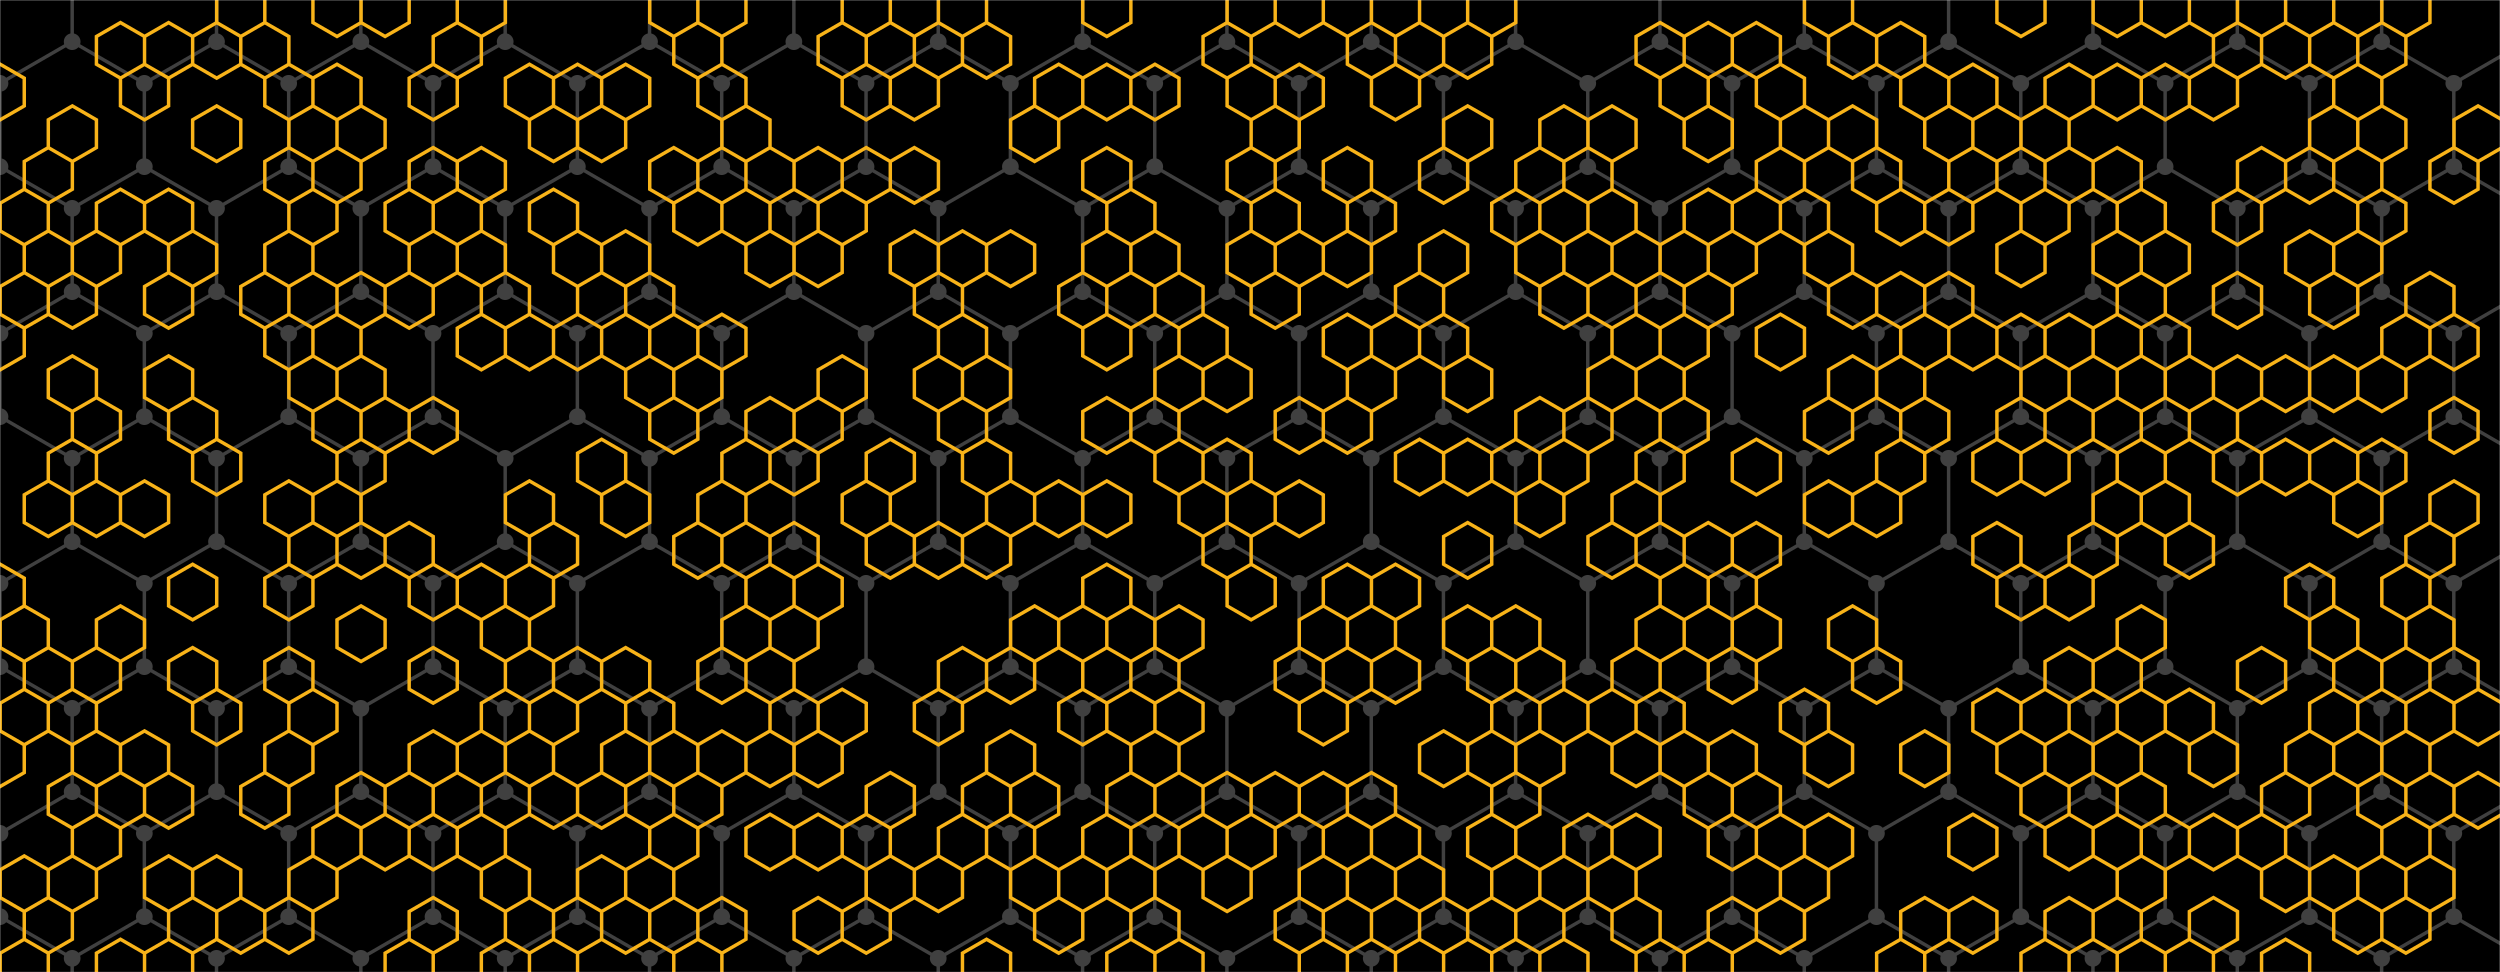 <svg xmlns="http://www.w3.org/2000/svg" version="1.1" xmlns:xlink="http://www.w3.org/1999/xlink" xmlns:svgjs="http://svgjs.dev/svgjs" width="1440" height="560" preserveAspectRatio="none" viewBox="0 0 1440 560"><g mask="url(&quot;#SvgjsMask1133&quot;)" fill="none"><rect width="1440" height="560" x="0" y="0" fill="rgba(0, 0, 0, 1)"></rect><path d="M0 -48L41.57 -24L41.57 24L0 48L-41.57 24L-41.57 -24zM41.57 24L83.14 48L83.14 96L41.57 120L0 96L0 48zM0 96L41.57 120L41.57 168L0 192L-41.57 168L-41.57 120zM41.57 168L83.14 192L83.14 240L41.57 264L0 240L0 192zM0 240L41.57 264L41.57 312L0 336L-41.57 312L-41.57 264zM41.57 312L83.14 336L83.14 384L41.57 408L0 384L0 336zM0 384L41.57 408L41.57 456L0 480L-41.57 456L-41.57 408zM41.57 456L83.14 480L83.14 528L41.57 552L0 528L0 480zM0 528L41.57 552L41.57 600L0 624L-41.57 600L-41.57 552zM83.14 -48L124.71 -24L124.71 24L83.14 48L41.57 24L41.57 -24zM124.71 24L166.28 48L166.28 96L124.71 120L83.14 96L83.14 48zM83.14 96L124.71 120L124.71 168L83.14 192L41.57 168L41.57 120zM124.71 168L166.28 192L166.28 240L124.71 264L83.14 240L83.14 192zM83.14 240L124.71 264L124.71 312L83.14 336L41.57 312L41.57 264zM124.71 312L166.28 336L166.28 384L124.71 408L83.14 384L83.14 336zM83.14 384L124.71 408L124.71 456L83.14 480L41.57 456L41.57 408zM124.71 456L166.28 480L166.28 528L124.71 552L83.14 528L83.14 480zM83.14 528L124.71 552L124.71 600L83.14 624L41.57 600L41.57 552zM166.28 -48L207.85 -24L207.85 24L166.28 48L124.71 24L124.71 -24zM207.85 24L249.42 48L249.42 96L207.85 120L166.28 96L166.28 48zM166.28 96L207.85 120L207.85 168L166.28 192L124.71 168L124.71 120zM207.85 168L249.42 192L249.42 240L207.85 264L166.28 240L166.28 192zM166.28 240L207.85 264L207.85 312L166.28 336L124.71 312L124.71 264zM207.85 312L249.42 336L249.42 384L207.85 408L166.28 384L166.28 336zM166.28 384L207.85 408L207.85 456L166.28 480L124.71 456L124.71 408zM207.85 456L249.42 480L249.42 528L207.85 552L166.28 528L166.28 480zM166.28 528L207.85 552L207.85 600L166.28 624L124.71 600L124.71 552zM249.42 -48L290.99 -24L290.99 24L249.42 48L207.85 24L207.85 -24zM290.99 24L332.56 48L332.56 96L290.99 120L249.42 96L249.42 48zM249.42 96L290.99 120L290.99 168L249.42 192L207.85 168L207.85 120zM290.99 168L332.56 192L332.56 240L290.99 264L249.42 240L249.42 192zM249.42 240L290.99 264L290.99 312L249.42 336L207.85 312L207.85 264zM290.99 312L332.56 336L332.56 384L290.99 408L249.42 384L249.42 336zM249.42 384L290.99 408L290.99 456L249.42 480L207.85 456L207.85 408zM290.99 456L332.56 480L332.56 528L290.99 552L249.42 528L249.42 480zM249.42 528L290.99 552L290.99 600L249.42 624L207.85 600L207.85 552zM332.56 -48L374.13 -24L374.13 24L332.56 48L290.99 24L290.99 -24zM374.13 24L415.7 48L415.7 96L374.13 120L332.56 96L332.56 48zM332.56 96L374.13 120L374.13 168L332.56 192L290.99 168L290.99 120zM374.13 168L415.7 192L415.7 240L374.13 264L332.56 240L332.56 192zM332.56 240L374.13 264L374.13 312L332.56 336L290.99 312L290.99 264zM374.13 312L415.7 336L415.7 384L374.13 408L332.56 384L332.56 336zM332.56 384L374.13 408L374.13 456L332.56 480L290.99 456L290.99 408zM374.13 456L415.7 480L415.7 528L374.13 552L332.56 528L332.56 480zM332.56 528L374.13 552L374.13 600L332.56 624L290.99 600L290.99 552zM415.7 -48L457.27 -24L457.27 24L415.7 48L374.13 24L374.13 -24zM457.27 24L498.84 48L498.84 96L457.27 120L415.7 96L415.7 48zM415.7 96L457.27 120L457.27 168L415.7 192L374.13 168L374.13 120zM457.27 168L498.84 192L498.84 240L457.27 264L415.7 240L415.7 192zM415.7 240L457.27 264L457.27 312L415.7 336L374.13 312L374.13 264zM457.27 312L498.84 336L498.84 384L457.27 408L415.7 384L415.7 336zM415.7 384L457.27 408L457.27 456L415.7 480L374.13 456L374.13 408zM457.27 456L498.84 480L498.84 528L457.27 552L415.7 528L415.7 480zM415.7 528L457.27 552L457.27 600L415.7 624L374.13 600L374.13 552zM498.84 -48L540.42 -24L540.42 24L498.84 48L457.27 24L457.27 -24zM540.42 24L581.99 48L581.99 96L540.42 120L498.84 96L498.84 48zM498.84 96L540.42 120L540.42 168L498.84 192L457.27 168L457.27 120zM540.42 168L581.99 192L581.99 240L540.42 264L498.84 240L498.84 192zM498.84 240L540.42 264L540.42 312L498.84 336L457.27 312L457.27 264zM540.42 312L581.99 336L581.99 384L540.42 408L498.84 384L498.84 336zM498.84 384L540.42 408L540.42 456L498.84 480L457.27 456L457.27 408zM540.42 456L581.99 480L581.99 528L540.42 552L498.84 528L498.84 480zM498.84 528L540.42 552L540.42 600L498.84 624L457.27 600L457.27 552zM581.99 -48L623.56 -24L623.56 24L581.99 48L540.42 24L540.42 -24zM623.56 24L665.13 48L665.13 96L623.56 120L581.99 96L581.99 48zM581.99 96L623.56 120L623.56 168L581.99 192L540.42 168L540.42 120zM623.56 168L665.13 192L665.13 240L623.56 264L581.99 240L581.99 192zM581.99 240L623.56 264L623.56 312L581.99 336L540.42 312L540.42 264zM623.56 312L665.13 336L665.13 384L623.56 408L581.99 384L581.99 336zM581.99 384L623.56 408L623.56 456L581.99 480L540.42 456L540.42 408zM623.56 456L665.13 480L665.13 528L623.56 552L581.99 528L581.99 480zM581.99 528L623.56 552L623.56 600L581.99 624L540.42 600L540.42 552zM665.13 -48L706.7 -24L706.7 24L665.13 48L623.56 24L623.56 -24zM706.7 24L748.27 48L748.27 96L706.7 120L665.13 96L665.13 48zM665.13 96L706.7 120L706.7 168L665.13 192L623.56 168L623.56 120zM706.7 168L748.27 192L748.27 240L706.7 264L665.13 240L665.13 192zM665.13 240L706.7 264L706.7 312L665.13 336L623.56 312L623.56 264zM706.7 312L748.27 336L748.27 384L706.7 408L665.13 384L665.13 336zM665.13 384L706.7 408L706.7 456L665.13 480L623.56 456L623.56 408zM706.7 456L748.27 480L748.27 528L706.7 552L665.13 528L665.13 480zM665.13 528L706.7 552L706.7 600L665.13 624L623.56 600L623.56 552zM748.27 -48L789.84 -24L789.84 24L748.27 48L706.7 24L706.7 -24zM789.84 24L831.41 48L831.41 96L789.84 120L748.27 96L748.27 48zM748.27 96L789.84 120L789.84 168L748.27 192L706.7 168L706.7 120zM789.84 168L831.41 192L831.41 240L789.84 264L748.27 240L748.27 192zM748.27 240L789.84 264L789.84 312L748.27 336L706.7 312L706.7 264zM789.84 312L831.41 336L831.41 384L789.84 408L748.27 384L748.27 336zM748.27 384L789.84 408L789.84 456L748.27 480L706.7 456L706.7 408zM789.84 456L831.41 480L831.41 528L789.84 552L748.27 528L748.27 480zM748.27 528L789.84 552L789.84 600L748.27 624L706.7 600L706.7 552zM831.41 -48L872.98 -24L872.98 24L831.41 48L789.84 24L789.84 -24zM872.98 24L914.55 48L914.55 96L872.98 120L831.41 96L831.41 48zM831.41 96L872.98 120L872.98 168L831.41 192L789.84 168L789.84 120zM872.98 168L914.55 192L914.55 240L872.98 264L831.41 240L831.41 192zM831.41 240L872.98 264L872.98 312L831.41 336L789.84 312L789.84 264zM872.98 312L914.55 336L914.55 384L872.98 408L831.41 384L831.41 336zM831.41 384L872.98 408L872.98 456L831.41 480L789.84 456L789.84 408zM872.98 456L914.55 480L914.55 528L872.98 552L831.41 528L831.41 480zM831.41 528L872.98 552L872.98 600L831.41 624L789.84 600L789.84 552zM914.55 -48L956.12 -24L956.12 24L914.55 48L872.98 24L872.98 -24zM956.12 24L997.69 48L997.69 96L956.12 120L914.55 96L914.55 48zM914.55 96L956.12 120L956.12 168L914.55 192L872.98 168L872.98 120zM956.12 168L997.69 192L997.69 240L956.12 264L914.55 240L914.55 192zM914.55 240L956.12 264L956.12 312L914.55 336L872.98 312L872.98 264zM956.12 312L997.69 336L997.69 384L956.12 408L914.55 384L914.55 336zM914.55 384L956.12 408L956.12 456L914.55 480L872.98 456L872.98 408zM956.12 456L997.69 480L997.69 528L956.12 552L914.55 528L914.55 480zM914.55 528L956.12 552L956.12 600L914.55 624L872.98 600L872.98 552zM997.69 -48L1039.26 -24L1039.26 24L997.69 48L956.12 24L956.12 -24zM1039.26 24L1080.83 48L1080.83 96L1039.26 120L997.69 96L997.69 48zM997.69 96L1039.26 120L1039.26 168L997.69 192L956.12 168L956.12 120zM1039.26 168L1080.83 192L1080.83 240L1039.26 264L997.69 240L997.69 192zM997.69 240L1039.26 264L1039.26 312L997.69 336L956.12 312L956.12 264zM1039.26 312L1080.83 336L1080.83 384L1039.26 408L997.69 384L997.69 336zM997.69 384L1039.26 408L1039.26 456L997.69 480L956.12 456L956.12 408zM1039.26 456L1080.83 480L1080.83 528L1039.26 552L997.69 528L997.69 480zM997.69 528L1039.26 552L1039.26 600L997.69 624L956.12 600L956.12 552zM1080.83 -48L1122.4 -24L1122.4 24L1080.83 48L1039.26 24L1039.26 -24zM1122.4 24L1163.97 48L1163.97 96L1122.4 120L1080.83 96L1080.83 48zM1080.83 96L1122.4 120L1122.4 168L1080.83 192L1039.26 168L1039.26 120zM1122.4 168L1163.97 192L1163.97 240L1122.4 264L1080.83 240L1080.83 192zM1080.83 240L1122.4 264L1122.4 312L1080.83 336L1039.26 312L1039.26 264zM1122.4 312L1163.97 336L1163.97 384L1122.4 408L1080.83 384L1080.83 336zM1080.83 384L1122.4 408L1122.4 456L1080.83 480L1039.26 456L1039.26 408zM1122.4 456L1163.97 480L1163.97 528L1122.4 552L1080.83 528L1080.83 480zM1080.83 528L1122.4 552L1122.4 600L1080.83 624L1039.26 600L1039.26 552zM1163.97 -48L1205.54 -24L1205.54 24L1163.97 48L1122.4 24L1122.4 -24zM1205.54 24L1247.11 48L1247.11 96L1205.54 120L1163.97 96L1163.97 48zM1163.97 96L1205.54 120L1205.54 168L1163.97 192L1122.4 168L1122.4 120zM1205.54 168L1247.11 192L1247.11 240L1205.54 264L1163.97 240L1163.97 192zM1163.97 240L1205.54 264L1205.54 312L1163.97 336L1122.4 312L1122.4 264zM1205.54 312L1247.11 336L1247.11 384L1205.54 408L1163.97 384L1163.97 336zM1163.97 384L1205.54 408L1205.54 456L1163.97 480L1122.4 456L1122.4 408zM1205.54 456L1247.11 480L1247.11 528L1205.54 552L1163.97 528L1163.97 480zM1163.97 528L1205.54 552L1205.54 600L1163.97 624L1122.4 600L1122.4 552zM1247.11 -48L1288.68 -24L1288.68 24L1247.11 48L1205.54 24L1205.54 -24zM1288.68 24L1330.25 48L1330.25 96L1288.68 120L1247.11 96L1247.11 48zM1247.11 96L1288.68 120L1288.68 168L1247.11 192L1205.54 168L1205.54 120zM1288.68 168L1330.25 192L1330.25 240L1288.68 264L1247.11 240L1247.11 192zM1247.11 240L1288.68 264L1288.68 312L1247.11 336L1205.54 312L1205.54 264zM1288.68 312L1330.25 336L1330.25 384L1288.68 408L1247.11 384L1247.11 336zM1247.11 384L1288.68 408L1288.68 456L1247.11 480L1205.54 456L1205.54 408zM1288.68 456L1330.25 480L1330.25 528L1288.68 552L1247.11 528L1247.11 480zM1247.11 528L1288.68 552L1288.68 600L1247.11 624L1205.54 600L1205.54 552zM1330.25 -48L1371.82 -24L1371.82 24L1330.25 48L1288.68 24L1288.68 -24zM1371.82 24L1413.39 48L1413.39 96L1371.82 120L1330.25 96L1330.25 48zM1330.25 96L1371.82 120L1371.82 168L1330.25 192L1288.68 168L1288.68 120zM1371.82 168L1413.39 192L1413.39 240L1371.82 264L1330.25 240L1330.25 192zM1330.25 240L1371.82 264L1371.82 312L1330.25 336L1288.68 312L1288.68 264zM1371.82 312L1413.39 336L1413.39 384L1371.82 408L1330.25 384L1330.25 336zM1330.25 384L1371.82 408L1371.82 456L1330.25 480L1288.68 456L1288.68 408zM1371.82 456L1413.39 480L1413.39 528L1371.82 552L1330.25 528L1330.25 480zM1330.25 528L1371.82 552L1371.82 600L1330.25 624L1288.68 600L1288.68 552zM1413.39 -48L1454.96 -24L1454.96 24L1413.39 48L1371.82 24L1371.82 -24zM1454.96 24L1496.53 48L1496.53 96L1454.96 120L1413.39 96L1413.39 48zM1413.39 96L1454.96 120L1454.96 168L1413.39 192L1371.82 168L1371.82 120zM1454.96 168L1496.53 192L1496.53 240L1454.96 264L1413.39 240L1413.39 192zM1413.39 240L1454.96 264L1454.96 312L1413.39 336L1371.82 312L1371.82 264zM1454.96 312L1496.53 336L1496.53 384L1454.96 408L1413.39 384L1413.39 336zM1413.39 384L1454.96 408L1454.96 456L1413.39 480L1371.82 456L1371.82 408zM1454.96 456L1496.53 480L1496.53 528L1454.96 552L1413.39 528L1413.39 480zM1413.39 528L1454.96 552L1454.96 600L1413.39 624L1371.82 600L1371.82 552z" stroke="rgba(64, 64, 64, 1)" stroke-width="2"></path><path d="M-4.8 -48 a4.8 4.8 0 1 0 9.6 0 a4.8 4.8 0 1 0 -9.6 0zM36.77 -24 a4.8 4.8 0 1 0 9.6 0 a4.8 4.8 0 1 0 -9.6 0zM36.77 24 a4.8 4.8 0 1 0 9.6 0 a4.8 4.8 0 1 0 -9.6 0zM-4.8 48 a4.8 4.8 0 1 0 9.6 0 a4.8 4.8 0 1 0 -9.6 0zM-46.37 24 a4.8 4.8 0 1 0 9.6 0 a4.8 4.8 0 1 0 -9.6 0zM-46.37 -24 a4.8 4.8 0 1 0 9.6 0 a4.8 4.8 0 1 0 -9.6 0zM78.34 48 a4.8 4.8 0 1 0 9.6 0 a4.8 4.8 0 1 0 -9.6 0zM78.34 96 a4.8 4.8 0 1 0 9.6 0 a4.8 4.8 0 1 0 -9.6 0zM36.77 120 a4.8 4.8 0 1 0 9.6 0 a4.8 4.8 0 1 0 -9.6 0zM-4.8 96 a4.8 4.8 0 1 0 9.6 0 a4.8 4.8 0 1 0 -9.6 0zM36.77 168 a4.8 4.8 0 1 0 9.6 0 a4.8 4.8 0 1 0 -9.6 0zM-4.8 192 a4.8 4.8 0 1 0 9.6 0 a4.8 4.8 0 1 0 -9.6 0zM-46.37 168 a4.8 4.8 0 1 0 9.6 0 a4.8 4.8 0 1 0 -9.6 0zM-46.37 120 a4.8 4.8 0 1 0 9.6 0 a4.8 4.8 0 1 0 -9.6 0zM78.34 192 a4.8 4.8 0 1 0 9.6 0 a4.8 4.8 0 1 0 -9.6 0zM78.34 240 a4.8 4.8 0 1 0 9.6 0 a4.8 4.8 0 1 0 -9.6 0zM36.77 264 a4.8 4.8 0 1 0 9.6 0 a4.8 4.8 0 1 0 -9.6 0zM-4.8 240 a4.8 4.8 0 1 0 9.6 0 a4.8 4.8 0 1 0 -9.6 0zM36.77 312 a4.8 4.8 0 1 0 9.6 0 a4.8 4.8 0 1 0 -9.6 0zM-4.8 336 a4.8 4.8 0 1 0 9.6 0 a4.8 4.8 0 1 0 -9.6 0zM-46.37 312 a4.8 4.8 0 1 0 9.6 0 a4.8 4.8 0 1 0 -9.6 0zM-46.37 264 a4.8 4.8 0 1 0 9.6 0 a4.8 4.8 0 1 0 -9.6 0zM78.34 336 a4.8 4.8 0 1 0 9.6 0 a4.8 4.8 0 1 0 -9.6 0zM78.34 384 a4.8 4.8 0 1 0 9.6 0 a4.8 4.8 0 1 0 -9.6 0zM36.77 408 a4.8 4.8 0 1 0 9.6 0 a4.8 4.8 0 1 0 -9.6 0zM-4.8 384 a4.8 4.8 0 1 0 9.6 0 a4.8 4.8 0 1 0 -9.6 0zM36.77 456 a4.8 4.8 0 1 0 9.6 0 a4.8 4.8 0 1 0 -9.6 0zM-4.8 480 a4.8 4.8 0 1 0 9.6 0 a4.8 4.8 0 1 0 -9.6 0zM-46.37 456 a4.8 4.8 0 1 0 9.6 0 a4.8 4.8 0 1 0 -9.6 0zM-46.37 408 a4.8 4.8 0 1 0 9.6 0 a4.8 4.8 0 1 0 -9.6 0zM78.34 480 a4.8 4.8 0 1 0 9.6 0 a4.8 4.8 0 1 0 -9.6 0zM78.34 528 a4.8 4.8 0 1 0 9.6 0 a4.8 4.8 0 1 0 -9.6 0zM36.77 552 a4.8 4.8 0 1 0 9.6 0 a4.8 4.8 0 1 0 -9.6 0zM-4.8 528 a4.8 4.8 0 1 0 9.6 0 a4.8 4.8 0 1 0 -9.6 0zM36.77 600 a4.8 4.8 0 1 0 9.6 0 a4.8 4.8 0 1 0 -9.6 0zM-4.8 624 a4.8 4.8 0 1 0 9.6 0 a4.8 4.8 0 1 0 -9.6 0zM-46.37 600 a4.8 4.8 0 1 0 9.6 0 a4.8 4.8 0 1 0 -9.6 0zM-46.37 552 a4.8 4.8 0 1 0 9.6 0 a4.8 4.8 0 1 0 -9.6 0zM78.34 -48 a4.8 4.8 0 1 0 9.6 0 a4.8 4.8 0 1 0 -9.6 0zM119.91 -24 a4.8 4.8 0 1 0 9.6 0 a4.8 4.8 0 1 0 -9.6 0zM119.91 24 a4.8 4.8 0 1 0 9.6 0 a4.8 4.8 0 1 0 -9.6 0zM161.48 48 a4.8 4.8 0 1 0 9.6 0 a4.8 4.8 0 1 0 -9.6 0zM161.48 96 a4.8 4.8 0 1 0 9.6 0 a4.8 4.8 0 1 0 -9.6 0zM119.91 120 a4.8 4.8 0 1 0 9.6 0 a4.8 4.8 0 1 0 -9.6 0zM119.91 168 a4.8 4.8 0 1 0 9.6 0 a4.8 4.8 0 1 0 -9.6 0zM161.48 192 a4.8 4.8 0 1 0 9.6 0 a4.8 4.8 0 1 0 -9.6 0zM161.48 240 a4.8 4.8 0 1 0 9.6 0 a4.8 4.8 0 1 0 -9.6 0zM119.91 264 a4.8 4.8 0 1 0 9.6 0 a4.8 4.8 0 1 0 -9.6 0zM119.91 312 a4.8 4.8 0 1 0 9.6 0 a4.8 4.8 0 1 0 -9.6 0zM161.48 336 a4.8 4.8 0 1 0 9.6 0 a4.8 4.8 0 1 0 -9.6 0zM161.48 384 a4.8 4.8 0 1 0 9.6 0 a4.8 4.8 0 1 0 -9.6 0zM119.91 408 a4.8 4.8 0 1 0 9.6 0 a4.8 4.8 0 1 0 -9.6 0zM119.91 456 a4.8 4.8 0 1 0 9.6 0 a4.8 4.8 0 1 0 -9.6 0zM161.48 480 a4.8 4.8 0 1 0 9.6 0 a4.8 4.8 0 1 0 -9.6 0zM161.48 528 a4.8 4.8 0 1 0 9.6 0 a4.8 4.8 0 1 0 -9.6 0zM119.91 552 a4.8 4.8 0 1 0 9.6 0 a4.8 4.8 0 1 0 -9.6 0zM119.91 600 a4.8 4.8 0 1 0 9.6 0 a4.8 4.8 0 1 0 -9.6 0zM78.34 624 a4.8 4.8 0 1 0 9.6 0 a4.8 4.8 0 1 0 -9.6 0zM161.48 -48 a4.8 4.8 0 1 0 9.6 0 a4.8 4.8 0 1 0 -9.6 0zM203.05 -24 a4.8 4.8 0 1 0 9.6 0 a4.8 4.8 0 1 0 -9.6 0zM203.05 24 a4.8 4.8 0 1 0 9.6 0 a4.8 4.8 0 1 0 -9.6 0zM244.62 48 a4.8 4.8 0 1 0 9.6 0 a4.8 4.8 0 1 0 -9.6 0zM244.62 96 a4.8 4.8 0 1 0 9.6 0 a4.8 4.8 0 1 0 -9.6 0zM203.05 120 a4.8 4.8 0 1 0 9.6 0 a4.8 4.8 0 1 0 -9.6 0zM203.05 168 a4.8 4.8 0 1 0 9.6 0 a4.8 4.8 0 1 0 -9.6 0zM244.62 192 a4.8 4.8 0 1 0 9.6 0 a4.8 4.8 0 1 0 -9.6 0zM244.62 240 a4.8 4.8 0 1 0 9.6 0 a4.8 4.8 0 1 0 -9.6 0zM203.05 264 a4.8 4.8 0 1 0 9.6 0 a4.8 4.8 0 1 0 -9.6 0zM203.05 312 a4.8 4.8 0 1 0 9.6 0 a4.8 4.8 0 1 0 -9.6 0zM244.62 336 a4.8 4.8 0 1 0 9.6 0 a4.8 4.8 0 1 0 -9.6 0zM244.62 384 a4.8 4.8 0 1 0 9.6 0 a4.8 4.8 0 1 0 -9.6 0zM203.05 408 a4.8 4.8 0 1 0 9.6 0 a4.8 4.8 0 1 0 -9.6 0zM203.05 456 a4.8 4.8 0 1 0 9.6 0 a4.8 4.8 0 1 0 -9.6 0zM244.62 480 a4.8 4.8 0 1 0 9.6 0 a4.8 4.8 0 1 0 -9.6 0zM244.62 528 a4.8 4.8 0 1 0 9.6 0 a4.8 4.8 0 1 0 -9.6 0zM203.05 552 a4.8 4.8 0 1 0 9.6 0 a4.8 4.8 0 1 0 -9.6 0zM203.05 600 a4.8 4.8 0 1 0 9.6 0 a4.8 4.8 0 1 0 -9.6 0zM161.48 624 a4.8 4.8 0 1 0 9.6 0 a4.8 4.8 0 1 0 -9.6 0zM244.62 -48 a4.8 4.8 0 1 0 9.6 0 a4.8 4.8 0 1 0 -9.6 0zM286.19 -24 a4.8 4.8 0 1 0 9.6 0 a4.8 4.8 0 1 0 -9.6 0zM286.19 24 a4.8 4.8 0 1 0 9.6 0 a4.8 4.8 0 1 0 -9.6 0zM327.76 48 a4.8 4.8 0 1 0 9.6 0 a4.8 4.8 0 1 0 -9.6 0zM327.76 96 a4.8 4.8 0 1 0 9.6 0 a4.8 4.8 0 1 0 -9.6 0zM286.19 120 a4.8 4.8 0 1 0 9.6 0 a4.8 4.8 0 1 0 -9.6 0zM286.19 168 a4.8 4.8 0 1 0 9.6 0 a4.8 4.8 0 1 0 -9.6 0zM327.76 192 a4.8 4.8 0 1 0 9.6 0 a4.8 4.8 0 1 0 -9.6 0zM327.76 240 a4.8 4.8 0 1 0 9.6 0 a4.8 4.8 0 1 0 -9.6 0zM286.19 264 a4.8 4.8 0 1 0 9.6 0 a4.8 4.8 0 1 0 -9.6 0zM286.19 312 a4.8 4.8 0 1 0 9.6 0 a4.8 4.8 0 1 0 -9.6 0zM327.76 336 a4.8 4.8 0 1 0 9.6 0 a4.8 4.8 0 1 0 -9.6 0zM327.76 384 a4.8 4.8 0 1 0 9.6 0 a4.8 4.8 0 1 0 -9.6 0zM286.19 408 a4.8 4.8 0 1 0 9.6 0 a4.8 4.8 0 1 0 -9.6 0zM286.19 456 a4.8 4.8 0 1 0 9.6 0 a4.8 4.8 0 1 0 -9.6 0zM327.76 480 a4.8 4.8 0 1 0 9.6 0 a4.8 4.8 0 1 0 -9.6 0zM327.76 528 a4.8 4.8 0 1 0 9.6 0 a4.8 4.8 0 1 0 -9.6 0zM286.19 552 a4.8 4.8 0 1 0 9.6 0 a4.8 4.8 0 1 0 -9.6 0zM286.19 600 a4.8 4.8 0 1 0 9.6 0 a4.8 4.8 0 1 0 -9.6 0zM244.62 624 a4.8 4.8 0 1 0 9.6 0 a4.8 4.8 0 1 0 -9.6 0zM327.76 -48 a4.8 4.8 0 1 0 9.6 0 a4.8 4.8 0 1 0 -9.6 0zM369.33 -24 a4.8 4.8 0 1 0 9.6 0 a4.8 4.8 0 1 0 -9.6 0zM369.33 24 a4.8 4.8 0 1 0 9.6 0 a4.8 4.8 0 1 0 -9.6 0zM410.9 48 a4.8 4.8 0 1 0 9.6 0 a4.8 4.8 0 1 0 -9.6 0zM410.9 96 a4.8 4.8 0 1 0 9.6 0 a4.8 4.8 0 1 0 -9.6 0zM369.33 120 a4.8 4.8 0 1 0 9.6 0 a4.8 4.8 0 1 0 -9.6 0zM369.33 168 a4.8 4.8 0 1 0 9.6 0 a4.8 4.8 0 1 0 -9.6 0zM410.9 192 a4.8 4.8 0 1 0 9.6 0 a4.8 4.8 0 1 0 -9.6 0zM410.9 240 a4.8 4.8 0 1 0 9.6 0 a4.8 4.8 0 1 0 -9.6 0zM369.33 264 a4.8 4.8 0 1 0 9.6 0 a4.8 4.8 0 1 0 -9.6 0zM369.33 312 a4.8 4.8 0 1 0 9.6 0 a4.8 4.8 0 1 0 -9.6 0zM410.9 336 a4.8 4.8 0 1 0 9.6 0 a4.8 4.8 0 1 0 -9.6 0zM410.9 384 a4.8 4.8 0 1 0 9.6 0 a4.8 4.8 0 1 0 -9.6 0zM369.33 408 a4.8 4.8 0 1 0 9.6 0 a4.8 4.8 0 1 0 -9.6 0zM369.33 456 a4.8 4.8 0 1 0 9.6 0 a4.8 4.8 0 1 0 -9.6 0zM410.9 480 a4.8 4.8 0 1 0 9.6 0 a4.8 4.8 0 1 0 -9.6 0zM410.9 528 a4.8 4.8 0 1 0 9.6 0 a4.8 4.8 0 1 0 -9.6 0zM369.33 552 a4.8 4.8 0 1 0 9.6 0 a4.8 4.8 0 1 0 -9.6 0zM369.33 600 a4.8 4.8 0 1 0 9.6 0 a4.8 4.8 0 1 0 -9.6 0zM327.76 624 a4.8 4.8 0 1 0 9.6 0 a4.8 4.8 0 1 0 -9.6 0zM410.9 -48 a4.8 4.8 0 1 0 9.6 0 a4.8 4.8 0 1 0 -9.6 0zM452.47 -24 a4.8 4.8 0 1 0 9.6 0 a4.8 4.8 0 1 0 -9.6 0zM452.47 24 a4.8 4.8 0 1 0 9.6 0 a4.8 4.8 0 1 0 -9.6 0zM494.04 48 a4.8 4.8 0 1 0 9.6 0 a4.8 4.8 0 1 0 -9.6 0zM494.04 96 a4.8 4.8 0 1 0 9.6 0 a4.8 4.8 0 1 0 -9.6 0zM452.47 120 a4.8 4.8 0 1 0 9.6 0 a4.8 4.8 0 1 0 -9.6 0zM452.47 168 a4.8 4.8 0 1 0 9.6 0 a4.8 4.8 0 1 0 -9.6 0zM494.04 192 a4.8 4.8 0 1 0 9.6 0 a4.8 4.8 0 1 0 -9.6 0zM494.04 240 a4.8 4.8 0 1 0 9.6 0 a4.8 4.8 0 1 0 -9.6 0zM452.47 264 a4.8 4.8 0 1 0 9.6 0 a4.8 4.8 0 1 0 -9.6 0zM452.47 312 a4.8 4.8 0 1 0 9.6 0 a4.8 4.8 0 1 0 -9.6 0zM494.04 336 a4.8 4.8 0 1 0 9.6 0 a4.8 4.8 0 1 0 -9.6 0zM494.04 384 a4.8 4.8 0 1 0 9.6 0 a4.8 4.8 0 1 0 -9.6 0zM452.47 408 a4.8 4.8 0 1 0 9.6 0 a4.8 4.8 0 1 0 -9.6 0zM452.47 456 a4.8 4.8 0 1 0 9.6 0 a4.8 4.8 0 1 0 -9.6 0zM494.04 480 a4.8 4.8 0 1 0 9.6 0 a4.8 4.8 0 1 0 -9.6 0zM494.04 528 a4.8 4.8 0 1 0 9.6 0 a4.8 4.8 0 1 0 -9.6 0zM452.47 552 a4.8 4.8 0 1 0 9.6 0 a4.8 4.8 0 1 0 -9.6 0zM452.47 600 a4.8 4.8 0 1 0 9.6 0 a4.8 4.8 0 1 0 -9.6 0zM410.9 624 a4.8 4.8 0 1 0 9.6 0 a4.8 4.8 0 1 0 -9.6 0zM494.04 -48 a4.8 4.8 0 1 0 9.6 0 a4.8 4.8 0 1 0 -9.6 0zM535.62 -24 a4.8 4.8 0 1 0 9.6 0 a4.8 4.8 0 1 0 -9.6 0zM535.62 24 a4.8 4.8 0 1 0 9.6 0 a4.8 4.8 0 1 0 -9.6 0zM577.19 48 a4.8 4.8 0 1 0 9.6 0 a4.8 4.8 0 1 0 -9.6 0zM577.19 96 a4.8 4.8 0 1 0 9.6 0 a4.8 4.8 0 1 0 -9.6 0zM535.62 120 a4.8 4.8 0 1 0 9.6 0 a4.8 4.8 0 1 0 -9.6 0zM535.62 168 a4.8 4.8 0 1 0 9.6 0 a4.8 4.8 0 1 0 -9.6 0zM577.19 192 a4.8 4.8 0 1 0 9.6 0 a4.8 4.8 0 1 0 -9.6 0zM577.19 240 a4.8 4.8 0 1 0 9.6 0 a4.8 4.8 0 1 0 -9.6 0zM535.62 264 a4.8 4.8 0 1 0 9.6 0 a4.8 4.8 0 1 0 -9.6 0zM535.62 312 a4.8 4.8 0 1 0 9.6 0 a4.8 4.8 0 1 0 -9.6 0zM577.19 336 a4.8 4.8 0 1 0 9.6 0 a4.8 4.8 0 1 0 -9.6 0zM577.19 384 a4.8 4.8 0 1 0 9.6 0 a4.8 4.8 0 1 0 -9.6 0zM535.62 408 a4.8 4.8 0 1 0 9.6 0 a4.8 4.8 0 1 0 -9.6 0zM535.62 456 a4.8 4.8 0 1 0 9.6 0 a4.8 4.8 0 1 0 -9.6 0zM577.19 480 a4.8 4.8 0 1 0 9.6 0 a4.8 4.8 0 1 0 -9.6 0zM577.19 528 a4.8 4.8 0 1 0 9.6 0 a4.8 4.8 0 1 0 -9.6 0zM535.62 552 a4.8 4.8 0 1 0 9.6 0 a4.8 4.8 0 1 0 -9.6 0zM535.62 600 a4.8 4.8 0 1 0 9.6 0 a4.8 4.8 0 1 0 -9.6 0zM494.04 624 a4.8 4.8 0 1 0 9.6 0 a4.8 4.8 0 1 0 -9.6 0zM577.19 -48 a4.8 4.8 0 1 0 9.6 0 a4.8 4.8 0 1 0 -9.6 0zM618.76 -24 a4.8 4.8 0 1 0 9.6 0 a4.8 4.8 0 1 0 -9.6 0zM618.76 24 a4.8 4.8 0 1 0 9.6 0 a4.8 4.8 0 1 0 -9.6 0zM660.33 48 a4.8 4.8 0 1 0 9.6 0 a4.8 4.8 0 1 0 -9.6 0zM660.33 96 a4.8 4.8 0 1 0 9.6 0 a4.8 4.8 0 1 0 -9.6 0zM618.76 120 a4.8 4.8 0 1 0 9.6 0 a4.8 4.8 0 1 0 -9.6 0zM618.76 168 a4.8 4.8 0 1 0 9.6 0 a4.8 4.8 0 1 0 -9.6 0zM660.33 192 a4.8 4.8 0 1 0 9.6 0 a4.8 4.8 0 1 0 -9.6 0zM660.33 240 a4.8 4.8 0 1 0 9.6 0 a4.8 4.8 0 1 0 -9.6 0zM618.76 264 a4.8 4.8 0 1 0 9.6 0 a4.8 4.8 0 1 0 -9.6 0zM618.76 312 a4.8 4.8 0 1 0 9.6 0 a4.8 4.8 0 1 0 -9.6 0zM660.33 336 a4.8 4.8 0 1 0 9.6 0 a4.8 4.8 0 1 0 -9.6 0zM660.33 384 a4.8 4.8 0 1 0 9.6 0 a4.8 4.8 0 1 0 -9.6 0zM618.76 408 a4.8 4.8 0 1 0 9.6 0 a4.8 4.8 0 1 0 -9.6 0zM618.76 456 a4.8 4.8 0 1 0 9.6 0 a4.8 4.8 0 1 0 -9.6 0zM660.33 480 a4.8 4.8 0 1 0 9.6 0 a4.8 4.8 0 1 0 -9.6 0zM660.33 528 a4.8 4.8 0 1 0 9.6 0 a4.8 4.8 0 1 0 -9.6 0zM618.76 552 a4.8 4.8 0 1 0 9.6 0 a4.8 4.8 0 1 0 -9.6 0zM618.76 600 a4.8 4.8 0 1 0 9.6 0 a4.8 4.8 0 1 0 -9.6 0zM577.19 624 a4.8 4.8 0 1 0 9.6 0 a4.8 4.8 0 1 0 -9.6 0zM660.33 -48 a4.8 4.8 0 1 0 9.6 0 a4.8 4.8 0 1 0 -9.6 0zM701.9 -24 a4.8 4.8 0 1 0 9.6 0 a4.8 4.8 0 1 0 -9.6 0zM701.9 24 a4.8 4.8 0 1 0 9.6 0 a4.8 4.8 0 1 0 -9.6 0zM743.47 48 a4.8 4.8 0 1 0 9.6 0 a4.8 4.8 0 1 0 -9.6 0zM743.47 96 a4.8 4.8 0 1 0 9.6 0 a4.8 4.8 0 1 0 -9.6 0zM701.9 120 a4.8 4.8 0 1 0 9.6 0 a4.8 4.8 0 1 0 -9.6 0zM701.9 168 a4.8 4.8 0 1 0 9.6 0 a4.8 4.8 0 1 0 -9.6 0zM743.47 192 a4.8 4.8 0 1 0 9.6 0 a4.8 4.8 0 1 0 -9.6 0zM743.47 240 a4.8 4.8 0 1 0 9.6 0 a4.8 4.8 0 1 0 -9.6 0zM701.9 264 a4.8 4.8 0 1 0 9.6 0 a4.8 4.8 0 1 0 -9.6 0zM701.9 312 a4.8 4.8 0 1 0 9.6 0 a4.8 4.8 0 1 0 -9.6 0zM743.47 336 a4.8 4.8 0 1 0 9.6 0 a4.8 4.8 0 1 0 -9.6 0zM743.47 384 a4.8 4.8 0 1 0 9.6 0 a4.8 4.8 0 1 0 -9.6 0zM701.9 408 a4.8 4.8 0 1 0 9.6 0 a4.8 4.8 0 1 0 -9.6 0zM701.9 456 a4.8 4.8 0 1 0 9.6 0 a4.8 4.8 0 1 0 -9.6 0zM743.47 480 a4.8 4.8 0 1 0 9.6 0 a4.8 4.8 0 1 0 -9.6 0zM743.47 528 a4.8 4.8 0 1 0 9.6 0 a4.8 4.8 0 1 0 -9.6 0zM701.9 552 a4.8 4.8 0 1 0 9.6 0 a4.8 4.8 0 1 0 -9.6 0zM701.9 600 a4.8 4.8 0 1 0 9.6 0 a4.8 4.8 0 1 0 -9.6 0zM660.33 624 a4.8 4.8 0 1 0 9.6 0 a4.8 4.8 0 1 0 -9.6 0zM743.47 -48 a4.8 4.8 0 1 0 9.6 0 a4.8 4.8 0 1 0 -9.6 0zM785.04 -24 a4.8 4.8 0 1 0 9.6 0 a4.8 4.8 0 1 0 -9.6 0zM785.04 24 a4.8 4.8 0 1 0 9.6 0 a4.8 4.8 0 1 0 -9.6 0zM826.61 48 a4.8 4.8 0 1 0 9.6 0 a4.8 4.8 0 1 0 -9.6 0zM826.61 96 a4.8 4.8 0 1 0 9.6 0 a4.8 4.8 0 1 0 -9.6 0zM785.04 120 a4.8 4.8 0 1 0 9.6 0 a4.8 4.8 0 1 0 -9.6 0zM785.04 168 a4.8 4.8 0 1 0 9.6 0 a4.8 4.8 0 1 0 -9.6 0zM826.61 192 a4.8 4.8 0 1 0 9.6 0 a4.8 4.8 0 1 0 -9.6 0zM826.61 240 a4.8 4.8 0 1 0 9.6 0 a4.8 4.8 0 1 0 -9.6 0zM785.04 264 a4.8 4.8 0 1 0 9.6 0 a4.8 4.8 0 1 0 -9.6 0zM785.04 312 a4.8 4.8 0 1 0 9.6 0 a4.8 4.8 0 1 0 -9.6 0zM826.61 336 a4.8 4.8 0 1 0 9.6 0 a4.8 4.8 0 1 0 -9.6 0zM826.61 384 a4.8 4.8 0 1 0 9.6 0 a4.8 4.8 0 1 0 -9.6 0zM785.04 408 a4.8 4.8 0 1 0 9.6 0 a4.8 4.8 0 1 0 -9.6 0zM785.04 456 a4.8 4.8 0 1 0 9.6 0 a4.8 4.8 0 1 0 -9.6 0zM826.61 480 a4.8 4.8 0 1 0 9.6 0 a4.8 4.8 0 1 0 -9.6 0zM826.61 528 a4.8 4.8 0 1 0 9.6 0 a4.8 4.8 0 1 0 -9.6 0zM785.04 552 a4.8 4.8 0 1 0 9.6 0 a4.8 4.8 0 1 0 -9.6 0zM785.04 600 a4.8 4.8 0 1 0 9.6 0 a4.8 4.8 0 1 0 -9.6 0zM743.47 624 a4.8 4.8 0 1 0 9.6 0 a4.8 4.8 0 1 0 -9.6 0zM826.61 -48 a4.8 4.8 0 1 0 9.6 0 a4.8 4.8 0 1 0 -9.6 0zM868.18 -24 a4.8 4.8 0 1 0 9.6 0 a4.8 4.8 0 1 0 -9.6 0zM868.18 24 a4.8 4.8 0 1 0 9.6 0 a4.8 4.8 0 1 0 -9.6 0zM909.75 48 a4.8 4.8 0 1 0 9.6 0 a4.8 4.8 0 1 0 -9.6 0zM909.75 96 a4.8 4.8 0 1 0 9.6 0 a4.8 4.8 0 1 0 -9.6 0zM868.18 120 a4.8 4.8 0 1 0 9.6 0 a4.8 4.8 0 1 0 -9.6 0zM868.18 168 a4.8 4.8 0 1 0 9.6 0 a4.8 4.8 0 1 0 -9.6 0zM909.75 192 a4.8 4.8 0 1 0 9.6 0 a4.8 4.8 0 1 0 -9.6 0zM909.75 240 a4.8 4.8 0 1 0 9.6 0 a4.8 4.8 0 1 0 -9.6 0zM868.18 264 a4.8 4.8 0 1 0 9.6 0 a4.8 4.8 0 1 0 -9.6 0zM868.18 312 a4.8 4.8 0 1 0 9.6 0 a4.8 4.8 0 1 0 -9.6 0zM909.75 336 a4.8 4.8 0 1 0 9.6 0 a4.8 4.8 0 1 0 -9.6 0zM909.75 384 a4.8 4.8 0 1 0 9.6 0 a4.8 4.8 0 1 0 -9.6 0zM868.18 408 a4.8 4.8 0 1 0 9.6 0 a4.8 4.8 0 1 0 -9.6 0zM868.18 456 a4.8 4.8 0 1 0 9.6 0 a4.8 4.8 0 1 0 -9.6 0zM909.75 480 a4.8 4.8 0 1 0 9.6 0 a4.8 4.8 0 1 0 -9.6 0zM909.75 528 a4.8 4.8 0 1 0 9.6 0 a4.8 4.8 0 1 0 -9.6 0zM868.18 552 a4.8 4.8 0 1 0 9.6 0 a4.8 4.8 0 1 0 -9.6 0zM868.18 600 a4.8 4.8 0 1 0 9.6 0 a4.8 4.8 0 1 0 -9.6 0zM826.61 624 a4.8 4.8 0 1 0 9.6 0 a4.8 4.8 0 1 0 -9.6 0zM909.75 -48 a4.8 4.8 0 1 0 9.6 0 a4.8 4.8 0 1 0 -9.6 0zM951.32 -24 a4.8 4.8 0 1 0 9.6 0 a4.8 4.8 0 1 0 -9.6 0zM951.32 24 a4.8 4.8 0 1 0 9.6 0 a4.8 4.8 0 1 0 -9.6 0zM992.89 48 a4.8 4.8 0 1 0 9.6 0 a4.8 4.8 0 1 0 -9.6 0zM992.89 96 a4.8 4.8 0 1 0 9.6 0 a4.8 4.8 0 1 0 -9.6 0zM951.32 120 a4.8 4.8 0 1 0 9.6 0 a4.8 4.8 0 1 0 -9.6 0zM951.32 168 a4.8 4.8 0 1 0 9.6 0 a4.8 4.8 0 1 0 -9.6 0zM992.89 192 a4.8 4.8 0 1 0 9.6 0 a4.8 4.8 0 1 0 -9.6 0zM992.89 240 a4.8 4.8 0 1 0 9.6 0 a4.8 4.8 0 1 0 -9.6 0zM951.32 264 a4.8 4.8 0 1 0 9.6 0 a4.8 4.8 0 1 0 -9.6 0zM951.32 312 a4.8 4.8 0 1 0 9.6 0 a4.8 4.8 0 1 0 -9.6 0zM992.89 336 a4.8 4.8 0 1 0 9.6 0 a4.8 4.8 0 1 0 -9.6 0zM992.89 384 a4.8 4.8 0 1 0 9.6 0 a4.8 4.8 0 1 0 -9.6 0zM951.32 408 a4.8 4.8 0 1 0 9.6 0 a4.8 4.8 0 1 0 -9.6 0zM951.32 456 a4.8 4.8 0 1 0 9.6 0 a4.8 4.8 0 1 0 -9.6 0zM992.89 480 a4.8 4.8 0 1 0 9.6 0 a4.8 4.8 0 1 0 -9.6 0zM992.89 528 a4.8 4.8 0 1 0 9.6 0 a4.8 4.8 0 1 0 -9.6 0zM951.32 552 a4.8 4.8 0 1 0 9.6 0 a4.8 4.8 0 1 0 -9.6 0zM951.32 600 a4.8 4.8 0 1 0 9.6 0 a4.8 4.8 0 1 0 -9.6 0zM909.75 624 a4.8 4.8 0 1 0 9.6 0 a4.8 4.8 0 1 0 -9.6 0zM992.89 -48 a4.8 4.8 0 1 0 9.6 0 a4.8 4.8 0 1 0 -9.6 0zM1034.46 -24 a4.8 4.8 0 1 0 9.6 0 a4.8 4.8 0 1 0 -9.6 0zM1034.46 24 a4.8 4.8 0 1 0 9.6 0 a4.8 4.8 0 1 0 -9.6 0zM1076.03 48 a4.8 4.8 0 1 0 9.6 0 a4.8 4.8 0 1 0 -9.6 0zM1076.03 96 a4.8 4.8 0 1 0 9.6 0 a4.8 4.8 0 1 0 -9.6 0zM1034.46 120 a4.8 4.8 0 1 0 9.6 0 a4.8 4.8 0 1 0 -9.6 0zM1034.46 168 a4.8 4.8 0 1 0 9.6 0 a4.8 4.8 0 1 0 -9.6 0zM1076.03 192 a4.8 4.8 0 1 0 9.6 0 a4.8 4.8 0 1 0 -9.6 0zM1076.03 240 a4.8 4.8 0 1 0 9.6 0 a4.8 4.8 0 1 0 -9.6 0zM1034.46 264 a4.8 4.8 0 1 0 9.6 0 a4.8 4.8 0 1 0 -9.6 0zM1034.46 312 a4.8 4.8 0 1 0 9.6 0 a4.8 4.8 0 1 0 -9.6 0zM1076.03 336 a4.8 4.8 0 1 0 9.6 0 a4.8 4.8 0 1 0 -9.6 0zM1076.03 384 a4.8 4.8 0 1 0 9.6 0 a4.8 4.8 0 1 0 -9.6 0zM1034.46 408 a4.8 4.8 0 1 0 9.6 0 a4.8 4.8 0 1 0 -9.6 0zM1034.46 456 a4.8 4.8 0 1 0 9.6 0 a4.8 4.8 0 1 0 -9.6 0zM1076.03 480 a4.8 4.8 0 1 0 9.6 0 a4.8 4.8 0 1 0 -9.6 0zM1076.03 528 a4.8 4.8 0 1 0 9.6 0 a4.8 4.8 0 1 0 -9.6 0zM1034.46 552 a4.8 4.8 0 1 0 9.6 0 a4.8 4.8 0 1 0 -9.6 0zM1034.46 600 a4.8 4.8 0 1 0 9.6 0 a4.8 4.8 0 1 0 -9.6 0zM992.89 624 a4.8 4.8 0 1 0 9.6 0 a4.8 4.8 0 1 0 -9.6 0zM1076.03 -48 a4.8 4.8 0 1 0 9.6 0 a4.8 4.8 0 1 0 -9.6 0zM1117.6 -24 a4.8 4.8 0 1 0 9.6 0 a4.8 4.8 0 1 0 -9.6 0zM1117.6 24 a4.8 4.8 0 1 0 9.6 0 a4.8 4.8 0 1 0 -9.6 0zM1159.17 48 a4.8 4.8 0 1 0 9.6 0 a4.8 4.8 0 1 0 -9.6 0zM1159.17 96 a4.8 4.8 0 1 0 9.6 0 a4.8 4.8 0 1 0 -9.6 0zM1117.6 120 a4.8 4.8 0 1 0 9.6 0 a4.8 4.8 0 1 0 -9.6 0zM1117.6 168 a4.8 4.8 0 1 0 9.6 0 a4.8 4.8 0 1 0 -9.6 0zM1159.17 192 a4.8 4.8 0 1 0 9.6 0 a4.8 4.8 0 1 0 -9.6 0zM1159.17 240 a4.8 4.8 0 1 0 9.6 0 a4.8 4.8 0 1 0 -9.6 0zM1117.6 264 a4.8 4.8 0 1 0 9.6 0 a4.8 4.8 0 1 0 -9.6 0zM1117.6 312 a4.8 4.8 0 1 0 9.6 0 a4.8 4.8 0 1 0 -9.6 0zM1159.17 336 a4.8 4.8 0 1 0 9.6 0 a4.8 4.8 0 1 0 -9.6 0zM1159.17 384 a4.8 4.8 0 1 0 9.6 0 a4.8 4.8 0 1 0 -9.6 0zM1117.6 408 a4.8 4.8 0 1 0 9.6 0 a4.8 4.8 0 1 0 -9.6 0zM1117.6 456 a4.8 4.8 0 1 0 9.6 0 a4.8 4.8 0 1 0 -9.6 0zM1159.17 480 a4.8 4.8 0 1 0 9.6 0 a4.8 4.8 0 1 0 -9.6 0zM1159.17 528 a4.8 4.8 0 1 0 9.6 0 a4.8 4.8 0 1 0 -9.6 0zM1117.6 552 a4.8 4.8 0 1 0 9.6 0 a4.8 4.8 0 1 0 -9.6 0zM1117.6 600 a4.8 4.8 0 1 0 9.6 0 a4.8 4.8 0 1 0 -9.6 0zM1076.03 624 a4.8 4.8 0 1 0 9.6 0 a4.8 4.8 0 1 0 -9.6 0zM1159.17 -48 a4.8 4.8 0 1 0 9.6 0 a4.8 4.8 0 1 0 -9.6 0zM1200.74 -24 a4.8 4.8 0 1 0 9.6 0 a4.8 4.8 0 1 0 -9.6 0zM1200.74 24 a4.8 4.8 0 1 0 9.6 0 a4.8 4.8 0 1 0 -9.6 0zM1242.31 48 a4.8 4.8 0 1 0 9.6 0 a4.8 4.8 0 1 0 -9.6 0zM1242.31 96 a4.8 4.8 0 1 0 9.6 0 a4.8 4.8 0 1 0 -9.6 0zM1200.74 120 a4.8 4.8 0 1 0 9.6 0 a4.8 4.8 0 1 0 -9.6 0zM1200.74 168 a4.8 4.8 0 1 0 9.6 0 a4.8 4.8 0 1 0 -9.6 0zM1242.31 192 a4.8 4.8 0 1 0 9.6 0 a4.8 4.8 0 1 0 -9.6 0zM1242.31 240 a4.8 4.8 0 1 0 9.6 0 a4.8 4.8 0 1 0 -9.6 0zM1200.74 264 a4.8 4.8 0 1 0 9.6 0 a4.8 4.8 0 1 0 -9.6 0zM1200.74 312 a4.8 4.8 0 1 0 9.6 0 a4.8 4.8 0 1 0 -9.6 0zM1242.31 336 a4.8 4.8 0 1 0 9.6 0 a4.8 4.8 0 1 0 -9.6 0zM1242.31 384 a4.8 4.8 0 1 0 9.6 0 a4.8 4.8 0 1 0 -9.6 0zM1200.74 408 a4.8 4.8 0 1 0 9.6 0 a4.8 4.8 0 1 0 -9.6 0zM1200.74 456 a4.8 4.8 0 1 0 9.6 0 a4.8 4.8 0 1 0 -9.6 0zM1242.31 480 a4.8 4.8 0 1 0 9.6 0 a4.8 4.8 0 1 0 -9.6 0zM1242.31 528 a4.8 4.8 0 1 0 9.6 0 a4.8 4.8 0 1 0 -9.6 0zM1200.74 552 a4.8 4.8 0 1 0 9.6 0 a4.8 4.8 0 1 0 -9.6 0zM1200.74 600 a4.8 4.8 0 1 0 9.6 0 a4.8 4.8 0 1 0 -9.6 0zM1159.17 624 a4.8 4.8 0 1 0 9.6 0 a4.8 4.8 0 1 0 -9.6 0zM1242.31 -48 a4.8 4.8 0 1 0 9.6 0 a4.8 4.8 0 1 0 -9.6 0zM1283.88 -24 a4.8 4.8 0 1 0 9.6 0 a4.8 4.8 0 1 0 -9.6 0zM1283.88 24 a4.8 4.8 0 1 0 9.6 0 a4.8 4.8 0 1 0 -9.6 0zM1325.45 48 a4.8 4.8 0 1 0 9.6 0 a4.8 4.8 0 1 0 -9.6 0zM1325.45 96 a4.8 4.8 0 1 0 9.6 0 a4.8 4.8 0 1 0 -9.6 0zM1283.88 120 a4.8 4.8 0 1 0 9.6 0 a4.8 4.8 0 1 0 -9.6 0zM1283.88 168 a4.8 4.8 0 1 0 9.6 0 a4.8 4.8 0 1 0 -9.6 0zM1325.45 192 a4.8 4.8 0 1 0 9.6 0 a4.8 4.8 0 1 0 -9.6 0zM1325.45 240 a4.8 4.8 0 1 0 9.6 0 a4.8 4.8 0 1 0 -9.6 0zM1283.88 264 a4.8 4.8 0 1 0 9.6 0 a4.8 4.8 0 1 0 -9.6 0zM1283.88 312 a4.8 4.8 0 1 0 9.6 0 a4.8 4.8 0 1 0 -9.6 0zM1325.45 336 a4.8 4.8 0 1 0 9.6 0 a4.8 4.8 0 1 0 -9.6 0zM1325.45 384 a4.8 4.8 0 1 0 9.6 0 a4.8 4.8 0 1 0 -9.6 0zM1283.88 408 a4.8 4.8 0 1 0 9.6 0 a4.8 4.8 0 1 0 -9.6 0zM1283.88 456 a4.8 4.8 0 1 0 9.6 0 a4.8 4.8 0 1 0 -9.6 0zM1325.45 480 a4.8 4.8 0 1 0 9.6 0 a4.8 4.8 0 1 0 -9.6 0zM1325.45 528 a4.8 4.8 0 1 0 9.6 0 a4.8 4.8 0 1 0 -9.6 0zM1283.88 552 a4.8 4.8 0 1 0 9.6 0 a4.8 4.8 0 1 0 -9.6 0zM1283.88 600 a4.8 4.8 0 1 0 9.6 0 a4.8 4.8 0 1 0 -9.6 0zM1242.31 624 a4.8 4.8 0 1 0 9.6 0 a4.8 4.8 0 1 0 -9.6 0zM1325.45 -48 a4.8 4.8 0 1 0 9.6 0 a4.8 4.8 0 1 0 -9.6 0zM1367.02 -24 a4.8 4.8 0 1 0 9.6 0 a4.8 4.8 0 1 0 -9.6 0zM1367.02 24 a4.8 4.8 0 1 0 9.6 0 a4.8 4.8 0 1 0 -9.6 0zM1408.59 48 a4.8 4.8 0 1 0 9.6 0 a4.8 4.8 0 1 0 -9.6 0zM1408.59 96 a4.8 4.8 0 1 0 9.6 0 a4.8 4.8 0 1 0 -9.6 0zM1367.02 120 a4.8 4.8 0 1 0 9.6 0 a4.8 4.8 0 1 0 -9.6 0zM1367.02 168 a4.8 4.8 0 1 0 9.6 0 a4.8 4.8 0 1 0 -9.6 0zM1408.59 192 a4.8 4.8 0 1 0 9.6 0 a4.8 4.8 0 1 0 -9.6 0zM1408.59 240 a4.8 4.8 0 1 0 9.6 0 a4.8 4.8 0 1 0 -9.6 0zM1367.02 264 a4.8 4.8 0 1 0 9.6 0 a4.8 4.8 0 1 0 -9.6 0zM1367.02 312 a4.8 4.8 0 1 0 9.6 0 a4.8 4.8 0 1 0 -9.6 0zM1408.59 336 a4.8 4.8 0 1 0 9.6 0 a4.8 4.8 0 1 0 -9.6 0zM1408.59 384 a4.8 4.8 0 1 0 9.6 0 a4.8 4.8 0 1 0 -9.6 0zM1367.02 408 a4.8 4.8 0 1 0 9.6 0 a4.8 4.8 0 1 0 -9.6 0zM1367.02 456 a4.8 4.8 0 1 0 9.6 0 a4.8 4.8 0 1 0 -9.6 0zM1408.59 480 a4.8 4.8 0 1 0 9.6 0 a4.8 4.8 0 1 0 -9.6 0zM1408.59 528 a4.8 4.8 0 1 0 9.6 0 a4.8 4.8 0 1 0 -9.6 0zM1367.02 552 a4.8 4.8 0 1 0 9.6 0 a4.8 4.8 0 1 0 -9.6 0zM1367.02 600 a4.8 4.8 0 1 0 9.6 0 a4.8 4.8 0 1 0 -9.6 0zM1325.45 624 a4.8 4.8 0 1 0 9.6 0 a4.8 4.8 0 1 0 -9.6 0zM1408.59 -48 a4.8 4.8 0 1 0 9.6 0 a4.8 4.8 0 1 0 -9.6 0zM1450.16 -24 a4.8 4.8 0 1 0 9.6 0 a4.8 4.8 0 1 0 -9.6 0zM1450.16 24 a4.8 4.8 0 1 0 9.6 0 a4.8 4.8 0 1 0 -9.6 0zM1491.73 48 a4.8 4.8 0 1 0 9.6 0 a4.8 4.8 0 1 0 -9.6 0zM1491.73 96 a4.8 4.8 0 1 0 9.6 0 a4.8 4.8 0 1 0 -9.6 0zM1450.16 120 a4.8 4.8 0 1 0 9.6 0 a4.8 4.8 0 1 0 -9.6 0zM1450.16 168 a4.8 4.8 0 1 0 9.6 0 a4.8 4.8 0 1 0 -9.6 0zM1491.73 192 a4.8 4.8 0 1 0 9.6 0 a4.8 4.8 0 1 0 -9.6 0zM1491.73 240 a4.8 4.8 0 1 0 9.6 0 a4.8 4.8 0 1 0 -9.6 0zM1450.16 264 a4.8 4.8 0 1 0 9.6 0 a4.8 4.8 0 1 0 -9.6 0zM1450.16 312 a4.8 4.8 0 1 0 9.6 0 a4.8 4.8 0 1 0 -9.6 0zM1491.73 336 a4.8 4.8 0 1 0 9.6 0 a4.8 4.8 0 1 0 -9.6 0zM1491.73 384 a4.8 4.8 0 1 0 9.6 0 a4.8 4.8 0 1 0 -9.6 0zM1450.16 408 a4.8 4.8 0 1 0 9.6 0 a4.8 4.8 0 1 0 -9.6 0zM1450.16 456 a4.8 4.8 0 1 0 9.6 0 a4.8 4.8 0 1 0 -9.6 0zM1491.73 480 a4.8 4.8 0 1 0 9.6 0 a4.8 4.8 0 1 0 -9.6 0zM1491.73 528 a4.8 4.8 0 1 0 9.6 0 a4.8 4.8 0 1 0 -9.6 0zM1450.16 552 a4.8 4.8 0 1 0 9.6 0 a4.8 4.8 0 1 0 -9.6 0zM1450.16 600 a4.8 4.8 0 1 0 9.6 0 a4.8 4.8 0 1 0 -9.6 0zM1408.59 624 a4.8 4.8 0 1 0 9.6 0 a4.8 4.8 0 1 0 -9.6 0z" fill="rgba(64, 64, 64, 1)"></path><path d="M0.11 37.01L13.97 45.01L13.97 61.01L0.11 69.01L-13.75 61.01L-13.75 45.01zM13.97 109.01L27.82 117.01L27.82 133.01L13.97 141.01L0.11 133.01L0.11 117.01zM13.97 157.01L27.82 165.01L27.82 181.01L13.97 189.01L0.11 181.01L0.11 165.01zM0.11 181.01L13.97 189.01L13.97 205.01L0.11 213.01L-13.75 205.01L-13.75 189.01zM0.11 325.01L13.97 333.01L13.97 349.01L0.11 357.01L-13.75 349.01L-13.75 333.01zM13.97 349.01L27.82 357.01L27.82 373.01L13.97 381.01L0.11 373.01L0.11 357.01zM0.11 373.01L13.97 381.01L13.97 397.01L0.11 405.01L-13.75 397.01L-13.75 381.01zM13.97 397.01L27.82 405.01L27.82 421.01L13.97 429.01L0.11 421.01L0.11 405.01zM0.11 421.01L13.97 429.01L13.97 445.01L0.11 453.01L-13.75 445.01L-13.75 429.01zM13.97 493.01L27.82 501.01L27.82 517.01L13.97 525.01L0.11 517.01L0.11 501.01zM13.97 541.01L27.82 549.01L27.82 565.01L13.97 573.01L0.11 565.01L0.11 549.01zM41.68 61.01L55.54 69.01L55.54 85.01L41.68 93.01L27.82 85.01L27.82 69.01zM27.82 85.01L41.68 93.01L41.68 109.01L27.82 117.01L13.97 109.01L13.97 93.01zM27.82 133.01L41.68 141.01L41.68 157.01L27.82 165.01L13.97 157.01L13.97 141.01zM41.68 157.01L55.54 165.01L55.54 181.01L41.68 189.01L27.82 181.01L27.82 165.01zM41.68 205.01L55.54 213.01L55.54 229.01L41.68 237.01L27.82 229.01L27.82 213.01zM41.68 253.01L55.54 261.01L55.54 277.01L41.68 285.01L27.82 277.01L27.82 261.01zM27.82 277.01L41.68 285.01L41.68 301.01L27.82 309.01L13.97 301.01L13.97 285.01zM27.82 373.01L41.68 381.01L41.68 397.01L27.82 405.01L13.97 397.01L13.97 381.01zM41.68 397.01L55.54 405.01L55.54 421.01L41.68 429.01L27.82 421.01L27.82 405.01zM41.68 445.01L55.54 453.01L55.54 469.01L41.68 477.01L27.82 469.01L27.82 453.01zM41.68 493.01L55.54 501.01L55.54 517.01L41.68 525.01L27.82 517.01L27.82 501.01zM27.82 517.01L41.68 525.01L41.68 541.01L27.82 549.01L13.97 541.01L13.97 525.01zM69.39 13.01L83.25 21.01L83.25 37.01L69.39 45.01L55.54 37.01L55.54 21.01zM69.39 109.01L83.25 117.01L83.25 133.01L69.39 141.01L55.54 133.01L55.54 117.01zM55.54 133.01L69.39 141.01L69.39 157.01L55.54 165.01L41.68 157.01L41.68 141.01zM55.54 229.01L69.39 237.01L69.39 253.01L55.54 261.01L41.68 253.01L41.68 237.01zM55.54 277.01L69.39 285.01L69.39 301.01L55.54 309.01L41.68 301.01L41.68 285.01zM69.39 349.01L83.25 357.01L83.25 373.01L69.39 381.01L55.54 373.01L55.54 357.01zM55.54 373.01L69.39 381.01L69.39 397.01L55.54 405.01L41.68 397.01L41.68 381.01zM55.54 421.01L69.39 429.01L69.39 445.01L55.54 453.01L41.68 445.01L41.68 429.01zM69.39 445.01L83.25 453.01L83.25 469.01L69.39 477.01L55.54 469.01L55.54 453.01zM55.54 469.01L69.39 477.01L69.39 493.01L55.54 501.01L41.68 493.01L41.68 477.01zM69.39 541.01L83.25 549.01L83.25 565.01L69.39 573.01L55.54 565.01L55.54 549.01zM97.11 13.01L110.96 21.01L110.96 37.01L97.11 45.01L83.25 37.01L83.25 21.01zM83.25 37.01L97.11 45.01L97.11 61.01L83.25 69.01L69.39 61.01L69.39 45.01zM97.11 109.01L110.96 117.01L110.96 133.01L97.11 141.01L83.25 133.01L83.25 117.01zM97.11 157.01L110.96 165.01L110.96 181.01L97.11 189.01L83.25 181.01L83.25 165.01zM97.11 205.01L110.96 213.01L110.96 229.01L97.11 237.01L83.25 229.01L83.25 213.01zM83.25 277.01L97.11 285.01L97.11 301.01L83.25 309.01L69.39 301.01L69.39 285.01zM83.25 421.01L97.11 429.01L97.11 445.01L83.25 453.01L69.39 445.01L69.39 429.01zM97.11 445.01L110.96 453.01L110.96 469.01L97.11 477.01L83.25 469.01L83.25 453.01zM97.11 493.01L110.96 501.01L110.96 517.01L97.11 525.01L83.25 517.01L83.25 501.01zM97.11 541.01L110.96 549.01L110.96 565.01L97.11 573.01L83.25 565.01L83.25 549.01zM124.82 13.01L138.68 21.01L138.68 37.01L124.82 45.01L110.96 37.01L110.96 21.01zM124.82 61.01L138.68 69.01L138.68 85.01L124.82 93.01L110.96 85.01L110.96 69.01zM110.96 133.01L124.82 141.01L124.82 157.01L110.96 165.01L97.11 157.01L97.11 141.01zM110.96 229.01L124.82 237.01L124.82 253.01L110.96 261.01L97.11 253.01L97.11 237.01zM124.82 253.01L138.68 261.01L138.68 277.01L124.82 285.01L110.96 277.01L110.96 261.01zM110.96 325.01L124.82 333.01L124.82 349.01L110.96 357.01L97.11 349.01L97.11 333.01zM110.96 373.01L124.82 381.01L124.82 397.01L110.96 405.01L97.11 397.01L97.11 381.01zM124.82 397.01L138.68 405.01L138.68 421.01L124.82 429.01L110.96 421.01L110.96 405.01zM124.82 493.01L138.68 501.01L138.68 517.01L124.82 525.01L110.96 517.01L110.96 501.01zM110.96 517.01L124.82 525.01L124.82 541.01L110.96 549.01L97.11 541.01L97.11 525.01zM138.68 -10.99L152.53 -2.99L152.53 13.01L138.68 21.01L124.82 13.01L124.82 -2.99zM152.53 13.01L166.39 21.01L166.39 37.01L152.53 45.01L138.68 37.01L138.68 21.01zM152.53 157.01L166.39 165.01L166.39 181.01L152.53 189.01L138.68 181.01L138.68 165.01zM152.53 445.01L166.39 453.01L166.39 469.01L152.53 477.01L138.68 469.01L138.68 453.01zM138.68 517.01L152.53 525.01L152.53 541.01L138.68 549.01L124.82 541.01L124.82 525.01zM166.39 37.01L180.25 45.01L180.25 61.01L166.39 69.01L152.53 61.01L152.53 45.01zM180.25 61.01L194.11 69.01L194.11 85.01L180.25 93.01L166.39 85.01L166.39 69.01zM166.39 85.01L180.25 93.01L180.25 109.01L166.39 117.01L152.53 109.01L152.53 93.01zM180.25 109.01L194.11 117.01L194.11 133.01L180.25 141.01L166.39 133.01L166.39 117.01zM166.39 133.01L180.25 141.01L180.25 157.01L166.39 165.01L152.53 157.01L152.53 141.01zM180.25 157.01L194.11 165.01L194.11 181.01L180.25 189.01L166.39 181.01L166.39 165.01zM166.39 181.01L180.25 189.01L180.25 205.01L166.39 213.01L152.53 205.01L152.53 189.01zM180.25 205.01L194.11 213.01L194.11 229.01L180.25 237.01L166.39 229.01L166.39 213.01zM166.39 277.01L180.25 285.01L180.25 301.01L166.39 309.01L152.53 301.01L152.53 285.01zM180.25 301.01L194.11 309.01L194.11 325.01L180.25 333.01L166.39 325.01L166.39 309.01zM166.39 325.01L180.25 333.01L180.25 349.01L166.39 357.01L152.53 349.01L152.53 333.01zM166.39 373.01L180.25 381.01L180.25 397.01L166.39 405.01L152.53 397.01L152.53 381.01zM180.25 397.01L194.11 405.01L194.11 421.01L180.25 429.01L166.39 421.01L166.39 405.01zM166.39 421.01L180.25 429.01L180.25 445.01L166.39 453.01L152.53 445.01L152.53 429.01zM180.25 493.01L194.11 501.01L194.11 517.01L180.25 525.01L166.39 517.01L166.39 501.01zM166.39 517.01L180.25 525.01L180.25 541.01L166.39 549.01L152.53 541.01L152.53 525.01zM194.11 -10.99L207.96 -2.99L207.96 13.01L194.11 21.01L180.25 13.01L180.25 -2.99zM194.11 37.01L207.96 45.01L207.96 61.01L194.11 69.01L180.25 61.01L180.25 45.01zM207.96 61.01L221.82 69.01L221.82 85.01L207.96 93.01L194.11 85.01L194.11 69.01zM194.11 85.01L207.96 93.01L207.96 109.01L194.11 117.01L180.25 109.01L180.25 93.01zM207.96 157.01L221.82 165.01L221.82 181.01L207.96 189.01L194.11 181.01L194.11 165.01zM194.11 181.01L207.96 189.01L207.96 205.01L194.11 213.01L180.25 205.01L180.25 189.01zM207.96 205.01L221.82 213.01L221.82 229.01L207.96 237.01L194.11 229.01L194.11 213.01zM194.11 229.01L207.96 237.01L207.96 253.01L194.11 261.01L180.25 253.01L180.25 237.01zM207.96 253.01L221.82 261.01L221.82 277.01L207.96 285.01L194.11 277.01L194.11 261.01zM194.11 277.01L207.96 285.01L207.96 301.01L194.11 309.01L180.25 301.01L180.25 285.01zM207.96 301.01L221.82 309.01L221.82 325.01L207.96 333.01L194.11 325.01L194.11 309.01zM207.96 349.01L221.82 357.01L221.82 373.01L207.96 381.01L194.11 373.01L194.11 357.01zM207.96 445.01L221.82 453.01L221.82 469.01L207.96 477.01L194.11 469.01L194.11 453.01zM194.11 469.01L207.96 477.01L207.96 493.01L194.11 501.01L180.25 493.01L180.25 477.01zM221.82 -10.99L235.68 -2.99L235.68 13.01L221.82 21.01L207.96 13.01L207.96 -2.99zM235.68 109.01L249.53 117.01L249.53 133.01L235.68 141.01L221.82 133.01L221.82 117.01zM235.68 157.01L249.53 165.01L249.53 181.01L235.68 189.01L221.82 181.01L221.82 165.01zM221.82 229.01L235.68 237.01L235.68 253.01L221.82 261.01L207.96 253.01L207.96 237.01zM235.68 301.01L249.53 309.01L249.53 325.01L235.68 333.01L221.82 325.01L221.82 309.01zM235.68 445.01L249.53 453.01L249.53 469.01L235.68 477.01L221.82 469.01L221.82 453.01zM221.82 469.01L235.68 477.01L235.68 493.01L221.82 501.01L207.96 493.01L207.96 477.01zM235.68 541.01L249.53 549.01L249.53 565.01L235.68 573.01L221.82 565.01L221.82 549.01zM263.39 13.01L277.25 21.01L277.25 37.01L263.39 45.01L249.53 37.01L249.53 21.01zM249.53 37.01L263.39 45.01L263.39 61.01L249.53 69.01L235.68 61.01L235.68 45.01zM249.53 85.01L263.39 93.01L263.39 109.01L249.53 117.01L235.68 109.01L235.68 93.01zM263.39 109.01L277.25 117.01L277.25 133.01L263.39 141.01L249.53 133.01L249.53 117.01zM249.53 133.01L263.39 141.01L263.39 157.01L249.53 165.01L235.68 157.01L235.68 141.01zM249.53 229.01L263.39 237.01L263.39 253.01L249.53 261.01L235.68 253.01L235.68 237.01zM249.53 325.01L263.39 333.01L263.39 349.01L249.53 357.01L235.68 349.01L235.68 333.01zM249.53 373.01L263.39 381.01L263.39 397.01L249.53 405.01L235.68 397.01L235.68 381.01zM249.53 421.01L263.39 429.01L263.39 445.01L249.53 453.01L235.68 445.01L235.68 429.01zM263.39 445.01L277.25 453.01L277.25 469.01L263.39 477.01L249.53 469.01L249.53 453.01zM249.53 469.01L263.39 477.01L263.39 493.01L249.53 501.01L235.68 493.01L235.68 477.01zM249.53 517.01L263.39 525.01L263.39 541.01L249.53 549.01L235.68 541.01L235.68 525.01zM277.25 -10.99L291.1 -2.99L291.1 13.01L277.25 21.01L263.39 13.01L263.39 -2.99zM277.25 85.01L291.1 93.01L291.1 109.01L277.25 117.01L263.39 109.01L263.39 93.01zM277.25 133.01L291.1 141.01L291.1 157.01L277.25 165.01L263.39 157.01L263.39 141.01zM291.1 157.01L304.96 165.01L304.96 181.01L291.1 189.01L277.25 181.01L277.25 165.01zM277.25 181.01L291.1 189.01L291.1 205.01L277.25 213.01L263.39 205.01L263.39 189.01zM277.25 325.01L291.1 333.01L291.1 349.01L277.25 357.01L263.39 349.01L263.39 333.01zM291.1 349.01L304.96 357.01L304.96 373.01L291.1 381.01L277.25 373.01L277.25 357.01zM291.1 397.01L304.96 405.01L304.96 421.01L291.1 429.01L277.25 421.01L277.25 405.01zM277.25 421.01L291.1 429.01L291.1 445.01L277.25 453.01L263.39 445.01L263.39 429.01zM291.1 445.01L304.96 453.01L304.96 469.01L291.1 477.01L277.25 469.01L277.25 453.01zM277.25 469.01L291.1 477.01L291.1 493.01L277.25 501.01L263.39 493.01L263.39 477.01zM291.1 493.01L304.96 501.01L304.96 517.01L291.1 525.01L277.25 517.01L277.25 501.01zM291.1 541.01L304.96 549.01L304.96 565.01L291.1 573.01L277.25 565.01L277.25 549.01zM304.96 37.01L318.82 45.01L318.82 61.01L304.96 69.01L291.1 61.01L291.1 45.01zM318.82 61.01L332.67 69.01L332.67 85.01L318.82 93.01L304.96 85.01L304.96 69.01zM318.82 109.01L332.67 117.01L332.67 133.01L318.82 141.01L304.96 133.01L304.96 117.01zM304.96 181.01L318.82 189.01L318.82 205.01L304.96 213.01L291.1 205.01L291.1 189.01zM304.96 277.01L318.82 285.01L318.82 301.01L304.96 309.01L291.1 301.01L291.1 285.01zM318.82 301.01L332.67 309.01L332.67 325.01L318.82 333.01L304.96 325.01L304.96 309.01zM304.96 325.01L318.82 333.01L318.82 349.01L304.96 357.01L291.1 349.01L291.1 333.01zM304.96 373.01L318.82 381.01L318.82 397.01L304.96 405.01L291.1 397.01L291.1 381.01zM318.82 397.01L332.67 405.01L332.67 421.01L318.82 429.01L304.96 421.01L304.96 405.01zM304.96 421.01L318.82 429.01L318.82 445.01L304.96 453.01L291.1 445.01L291.1 429.01zM318.82 445.01L332.67 453.01L332.67 469.01L318.82 477.01L304.96 469.01L304.96 453.01zM304.96 517.01L318.82 525.01L318.82 541.01L304.96 549.01L291.1 541.01L291.1 525.01zM318.82 541.01L332.67 549.01L332.67 565.01L318.82 573.01L304.96 565.01L304.96 549.01zM332.67 37.01L346.53 45.01L346.53 61.01L332.67 69.01L318.82 61.01L318.82 45.01zM346.53 61.01L360.39 69.01L360.39 85.01L346.53 93.01L332.67 85.01L332.67 69.01zM332.67 133.01L346.53 141.01L346.53 157.01L332.67 165.01L318.82 157.01L318.82 141.01zM346.53 157.01L360.39 165.01L360.39 181.01L346.53 189.01L332.67 181.01L332.67 165.01zM332.67 181.01L346.53 189.01L346.53 205.01L332.67 213.01L318.82 205.01L318.82 189.01zM346.53 253.01L360.39 261.01L360.39 277.01L346.53 285.01L332.67 277.01L332.67 261.01zM332.67 373.01L346.53 381.01L346.53 397.01L332.67 405.01L318.82 397.01L318.82 381.01zM346.53 445.01L360.39 453.01L360.39 469.01L346.53 477.01L332.67 469.01L332.67 453.01zM346.53 493.01L360.39 501.01L360.39 517.01L346.53 525.01L332.67 517.01L332.67 501.01zM332.67 517.01L346.53 525.01L346.53 541.01L332.67 549.01L318.82 541.01L318.82 525.01zM360.39 37.01L374.24 45.01L374.24 61.01L360.39 69.01L346.53 61.01L346.53 45.01zM360.39 133.01L374.24 141.01L374.24 157.01L360.39 165.01L346.53 157.01L346.53 141.01zM374.24 157.01L388.1 165.01L388.1 181.01L374.24 189.01L360.39 181.01L360.39 165.01zM360.39 181.01L374.24 189.01L374.24 205.01L360.39 213.01L346.53 205.01L346.53 189.01zM374.24 205.01L388.1 213.01L388.1 229.01L374.24 237.01L360.39 229.01L360.39 213.01zM360.39 277.01L374.24 285.01L374.24 301.01L360.39 309.01L346.53 301.01L346.53 285.01zM360.39 373.01L374.24 381.01L374.24 397.01L360.39 405.01L346.53 397.01L346.53 381.01zM374.24 397.01L388.1 405.01L388.1 421.01L374.24 429.01L360.39 421.01L360.39 405.01zM360.39 421.01L374.24 429.01L374.24 445.01L360.39 453.01L346.53 445.01L346.53 429.01zM374.24 445.01L388.1 453.01L388.1 469.01L374.24 477.01L360.39 469.01L360.39 453.01zM374.24 493.01L388.1 501.01L388.1 517.01L374.24 525.01L360.39 517.01L360.39 501.01zM360.39 517.01L374.24 525.01L374.24 541.01L360.39 549.01L346.53 541.01L346.53 525.01zM388.1 -10.99L401.96 -2.99L401.96 13.01L388.1 21.01L374.24 13.01L374.24 -2.99zM401.96 13.01L415.81 21.01L415.81 37.01L401.96 45.01L388.1 37.01L388.1 21.01zM388.1 85.01L401.96 93.01L401.96 109.01L388.1 117.01L374.24 109.01L374.24 93.01zM401.96 109.01L415.81 117.01L415.81 133.01L401.96 141.01L388.1 133.01L388.1 117.01zM388.1 181.01L401.96 189.01L401.96 205.01L388.1 213.01L374.24 205.01L374.24 189.01zM401.96 205.01L415.81 213.01L415.81 229.01L401.96 237.01L388.1 229.01L388.1 213.01zM388.1 229.01L401.96 237.01L401.96 253.01L388.1 261.01L374.24 253.01L374.24 237.01zM401.96 301.01L415.81 309.01L415.81 325.01L401.96 333.01L388.1 325.01L388.1 309.01zM388.1 421.01L401.96 429.01L401.96 445.01L388.1 453.01L374.24 445.01L374.24 429.01zM401.96 445.01L415.81 453.01L415.81 469.01L401.96 477.01L388.1 469.01L388.1 453.01zM388.1 469.01L401.96 477.01L401.96 493.01L388.1 501.01L374.24 493.01L374.24 477.01zM388.1 517.01L401.96 525.01L401.96 541.01L388.1 549.01L374.24 541.01L374.24 525.01zM401.96 541.01L415.81 549.01L415.81 565.01L401.96 573.01L388.1 565.01L388.1 549.01zM415.81 -10.99L429.67 -2.99L429.67 13.01L415.81 21.01L401.96 13.01L401.96 -2.99zM415.81 37.01L429.67 45.01L429.67 61.01L415.81 69.01L401.96 61.01L401.96 45.01zM429.67 61.01L443.53 69.01L443.53 85.01L429.67 93.01L415.81 85.01L415.81 69.01zM415.81 85.01L429.67 93.01L429.67 109.01L415.81 117.01L401.96 109.01L401.96 93.01zM429.67 109.01L443.53 117.01L443.53 133.01L429.67 141.01L415.81 133.01L415.81 117.01zM415.81 181.01L429.67 189.01L429.67 205.01L415.81 213.01L401.96 205.01L401.96 189.01zM429.67 253.01L443.53 261.01L443.53 277.01L429.67 285.01L415.81 277.01L415.81 261.01zM415.81 277.01L429.67 285.01L429.67 301.01L415.81 309.01L401.96 301.01L401.96 285.01zM429.67 301.01L443.53 309.01L443.53 325.01L429.67 333.01L415.81 325.01L415.81 309.01zM429.67 349.01L443.53 357.01L443.53 373.01L429.67 381.01L415.81 373.01L415.81 357.01zM415.81 373.01L429.67 381.01L429.67 397.01L415.81 405.01L401.96 397.01L401.96 381.01zM415.81 421.01L429.67 429.01L429.67 445.01L415.81 453.01L401.96 445.01L401.96 429.01zM415.81 517.01L429.67 525.01L429.67 541.01L415.81 549.01L401.96 541.01L401.96 525.01zM443.53 85.01L457.38 93.01L457.38 109.01L443.53 117.01L429.67 109.01L429.67 93.01zM457.38 109.01L471.24 117.01L471.24 133.01L457.38 141.01L443.53 133.01L443.53 117.01zM443.53 133.01L457.38 141.01L457.38 157.01L443.53 165.01L429.67 157.01L429.67 141.01zM443.53 229.01L457.38 237.01L457.38 253.01L443.53 261.01L429.67 253.01L429.67 237.01zM457.38 253.01L471.24 261.01L471.24 277.01L457.38 285.01L443.53 277.01L443.53 261.01zM457.38 301.01L471.24 309.01L471.24 325.01L457.38 333.01L443.53 325.01L443.53 309.01zM443.53 325.01L457.38 333.01L457.38 349.01L443.53 357.01L429.67 349.01L429.67 333.01zM457.38 349.01L471.24 357.01L471.24 373.01L457.38 381.01L443.53 373.01L443.53 357.01zM443.53 373.01L457.38 381.01L457.38 397.01L443.53 405.01L429.67 397.01L429.67 381.01zM457.38 397.01L471.24 405.01L471.24 421.01L457.38 429.01L443.53 421.01L443.53 405.01zM443.53 421.01L457.38 429.01L457.38 445.01L443.53 453.01L429.67 445.01L429.67 429.01zM443.53 469.01L457.38 477.01L457.38 493.01L443.53 501.01L429.67 493.01L429.67 477.01zM485.1 13.01L498.95 21.01L498.95 37.01L485.1 45.01L471.24 37.01L471.24 21.01zM471.24 85.01L485.1 93.01L485.1 109.01L471.24 117.01L457.38 109.01L457.38 93.01zM485.1 109.01L498.95 117.01L498.95 133.01L485.1 141.01L471.24 133.01L471.24 117.01zM471.24 133.01L485.1 141.01L485.1 157.01L471.24 165.01L457.38 157.01L457.38 141.01zM485.1 205.01L498.95 213.01L498.95 229.01L485.1 237.01L471.24 229.01L471.24 213.01zM471.24 229.01L485.1 237.01L485.1 253.01L471.24 261.01L457.38 253.01L457.38 237.01zM471.24 325.01L485.1 333.01L485.1 349.01L471.24 357.01L457.38 349.01L457.38 333.01zM485.1 397.01L498.95 405.01L498.95 421.01L485.1 429.01L471.24 421.01L471.24 405.01zM471.24 421.01L485.1 429.01L485.1 445.01L471.24 453.01L457.38 445.01L457.38 429.01zM471.24 469.01L485.1 477.01L485.1 493.01L471.24 501.01L457.38 493.01L457.38 477.01zM471.24 517.01L485.1 525.01L485.1 541.01L471.24 549.01L457.38 541.01L457.38 525.01zM498.95 -10.99L512.81 -2.99L512.81 13.01L498.95 21.01L485.1 13.01L485.1 -2.99zM512.81 13.01L526.67 21.01L526.67 37.01L512.81 45.01L498.95 37.01L498.95 21.01zM498.95 37.01L512.81 45.01L512.81 61.01L498.95 69.01L485.1 61.01L485.1 45.01zM498.95 85.01L512.81 93.01L512.81 109.01L498.95 117.01L485.1 109.01L485.1 93.01zM512.81 253.01L526.67 261.01L526.67 277.01L512.81 285.01L498.95 277.01L498.95 261.01zM498.95 277.01L512.81 285.01L512.81 301.01L498.95 309.01L485.1 301.01L485.1 285.01zM512.81 301.01L526.67 309.01L526.67 325.01L512.81 333.01L498.95 325.01L498.95 309.01zM512.81 445.01L526.67 453.01L526.67 469.01L512.81 477.01L498.95 469.01L498.95 453.01zM498.95 469.01L512.81 477.01L512.81 493.01L498.95 501.01L485.1 493.01L485.1 477.01zM512.81 493.01L526.67 501.01L526.67 517.01L512.81 525.01L498.95 517.01L498.95 501.01zM498.95 517.01L512.81 525.01L512.81 541.01L498.95 549.01L485.1 541.01L485.1 525.01zM540.53 13.01L554.38 21.01L554.38 37.01L540.53 45.01L526.67 37.01L526.67 21.01zM526.67 37.01L540.53 45.01L540.53 61.01L526.67 69.01L512.81 61.01L512.81 45.01zM526.67 85.01L540.53 93.01L540.53 109.01L526.67 117.01L512.81 109.01L512.81 93.01zM526.67 133.01L540.53 141.01L540.53 157.01L526.67 165.01L512.81 157.01L512.81 141.01zM540.53 157.01L554.38 165.01L554.38 181.01L540.53 189.01L526.67 181.01L526.67 165.01zM540.53 205.01L554.38 213.01L554.38 229.01L540.53 237.01L526.67 229.01L526.67 213.01zM540.53 301.01L554.38 309.01L554.38 325.01L540.53 333.01L526.67 325.01L526.67 309.01zM540.53 397.01L554.38 405.01L554.38 421.01L540.53 429.01L526.67 421.01L526.67 405.01zM540.53 493.01L554.38 501.01L554.38 517.01L540.53 525.01L526.67 517.01L526.67 501.01zM554.38 -10.99L568.24 -2.99L568.24 13.01L554.38 21.01L540.53 13.01L540.53 -2.99zM568.24 13.01L582.1 21.01L582.1 37.01L568.24 45.01L554.38 37.01L554.38 21.01zM554.38 133.01L568.24 141.01L568.24 157.01L554.38 165.01L540.53 157.01L540.53 141.01zM554.38 181.01L568.24 189.01L568.24 205.01L554.38 213.01L540.53 205.01L540.53 189.01zM568.24 205.01L582.1 213.01L582.1 229.01L568.24 237.01L554.38 229.01L554.38 213.01zM554.38 229.01L568.24 237.01L568.24 253.01L554.38 261.01L540.53 253.01L540.53 237.01zM568.24 253.01L582.1 261.01L582.1 277.01L568.24 285.01L554.38 277.01L554.38 261.01zM568.24 301.01L582.1 309.01L582.1 325.01L568.24 333.01L554.38 325.01L554.38 309.01zM554.38 373.01L568.24 381.01L568.24 397.01L554.38 405.01L540.53 397.01L540.53 381.01zM568.24 445.01L582.1 453.01L582.1 469.01L568.24 477.01L554.38 469.01L554.38 453.01zM554.38 469.01L568.24 477.01L568.24 493.01L554.38 501.01L540.53 493.01L540.53 477.01zM568.24 541.01L582.1 549.01L582.1 565.01L568.24 573.01L554.38 565.01L554.38 549.01zM595.95 61.01L609.81 69.01L609.81 85.01L595.95 93.01L582.1 85.01L582.1 69.01zM582.1 133.01L595.95 141.01L595.95 157.01L582.1 165.01L568.24 157.01L568.24 141.01zM582.1 277.01L595.95 285.01L595.95 301.01L582.1 309.01L568.24 301.01L568.24 285.01zM595.95 349.01L609.81 357.01L609.81 373.01L595.95 381.01L582.1 373.01L582.1 357.01zM582.1 373.01L595.95 381.01L595.95 397.01L582.1 405.01L568.24 397.01L568.24 381.01zM582.1 421.01L595.95 429.01L595.95 445.01L582.1 453.01L568.24 445.01L568.24 429.01zM595.95 445.01L609.81 453.01L609.81 469.01L595.95 477.01L582.1 469.01L582.1 453.01zM582.1 469.01L595.95 477.01L595.95 493.01L582.1 501.01L568.24 493.01L568.24 477.01zM595.95 493.01L609.81 501.01L609.81 517.01L595.95 525.01L582.1 517.01L582.1 501.01zM609.81 37.01L623.67 45.01L623.67 61.01L609.81 69.01L595.95 61.01L595.95 45.01zM623.67 157.01L637.52 165.01L637.52 181.01L623.67 189.01L609.81 181.01L609.81 165.01zM609.81 277.01L623.67 285.01L623.67 301.01L609.81 309.01L595.95 301.01L595.95 285.01zM623.67 349.01L637.52 357.01L637.52 373.01L623.67 381.01L609.81 373.01L609.81 357.01zM623.67 397.01L637.52 405.01L637.52 421.01L623.67 429.01L609.81 421.01L609.81 405.01zM623.67 493.01L637.52 501.01L637.52 517.01L623.67 525.01L609.81 517.01L609.81 501.01zM609.81 517.01L623.67 525.01L623.67 541.01L609.81 549.01L595.95 541.01L595.95 525.01zM637.52 -10.99L651.38 -2.99L651.38 13.01L637.52 21.01L623.67 13.01L623.67 -2.99zM637.52 37.01L651.38 45.01L651.38 61.01L637.52 69.01L623.67 61.01L623.67 45.01zM637.52 85.01L651.38 93.01L651.38 109.01L637.52 117.01L623.67 109.01L623.67 93.01zM651.38 109.01L665.24 117.01L665.24 133.01L651.38 141.01L637.52 133.01L637.52 117.01zM637.52 133.01L651.38 141.01L651.38 157.01L637.52 165.01L623.67 157.01L623.67 141.01zM651.38 157.01L665.24 165.01L665.24 181.01L651.38 189.01L637.52 181.01L637.52 165.01zM637.52 181.01L651.38 189.01L651.38 205.01L637.52 213.01L623.67 205.01L623.67 189.01zM637.52 229.01L651.38 237.01L651.38 253.01L637.52 261.01L623.67 253.01L623.67 237.01zM637.52 277.01L651.38 285.01L651.38 301.01L637.52 309.01L623.67 301.01L623.67 285.01zM637.52 325.01L651.38 333.01L651.38 349.01L637.52 357.01L623.67 349.01L623.67 333.01zM651.38 349.01L665.24 357.01L665.24 373.01L651.38 381.01L637.52 373.01L637.52 357.01zM637.52 373.01L651.38 381.01L651.38 397.01L637.52 405.01L623.67 397.01L623.67 381.01zM651.38 397.01L665.24 405.01L665.24 421.01L651.38 429.01L637.52 421.01L637.52 405.01zM651.38 445.01L665.24 453.01L665.24 469.01L651.38 477.01L637.52 469.01L637.52 453.01zM637.52 469.01L651.38 477.01L651.38 493.01L637.52 501.01L623.67 493.01L623.67 477.01zM651.38 493.01L665.24 501.01L665.24 517.01L651.38 525.01L637.52 517.01L637.52 501.01zM651.38 541.01L665.24 549.01L665.24 565.01L651.38 573.01L637.52 565.01L637.52 549.01zM665.24 37.01L679.09 45.01L679.09 61.01L665.24 69.01L651.38 61.01L651.38 45.01zM665.24 133.01L679.09 141.01L679.09 157.01L665.24 165.01L651.38 157.01L651.38 141.01zM679.09 157.01L692.95 165.01L692.95 181.01L679.09 189.01L665.24 181.01L665.24 165.01zM679.09 205.01L692.95 213.01L692.95 229.01L679.09 237.01L665.24 229.01L665.24 213.01zM665.24 229.01L679.09 237.01L679.09 253.01L665.24 261.01L651.38 253.01L651.38 237.01zM679.09 253.01L692.95 261.01L692.95 277.01L679.09 285.01L665.24 277.01L665.24 261.01zM679.09 349.01L692.95 357.01L692.95 373.01L679.09 381.01L665.24 373.01L665.24 357.01zM665.24 373.01L679.09 381.01L679.09 397.01L665.24 405.01L651.38 397.01L651.38 381.01zM679.09 397.01L692.95 405.01L692.95 421.01L679.09 429.01L665.24 421.01L665.24 405.01zM665.24 421.01L679.09 429.01L679.09 445.01L665.24 453.01L651.38 445.01L651.38 429.01zM679.09 445.01L692.95 453.01L692.95 469.01L679.09 477.01L665.24 469.01L665.24 453.01zM665.24 469.01L679.09 477.01L679.09 493.01L665.24 501.01L651.38 493.01L651.38 477.01zM665.24 517.01L679.09 525.01L679.09 541.01L665.24 549.01L651.38 541.01L651.38 525.01zM679.09 541.01L692.95 549.01L692.95 565.01L679.09 573.01L665.24 565.01L665.24 549.01zM706.81 13.01L720.66 21.01L720.66 37.01L706.81 45.01L692.95 37.01L692.95 21.01zM692.95 181.01L706.81 189.01L706.81 205.01L692.95 213.01L679.09 205.01L679.09 189.01zM706.81 205.01L720.66 213.01L720.66 229.01L706.81 237.01L692.95 229.01L692.95 213.01zM706.81 253.01L720.66 261.01L720.66 277.01L706.81 285.01L692.95 277.01L692.95 261.01zM692.95 277.01L706.81 285.01L706.81 301.01L692.95 309.01L679.09 301.01L679.09 285.01zM706.81 301.01L720.66 309.01L720.66 325.01L706.81 333.01L692.95 325.01L692.95 309.01zM706.81 445.01L720.66 453.01L720.66 469.01L706.81 477.01L692.95 469.01L692.95 453.01zM692.95 469.01L706.81 477.01L706.81 493.01L692.95 501.01L679.09 493.01L679.09 477.01zM706.81 493.01L720.66 501.01L720.66 517.01L706.81 525.01L692.95 517.01L692.95 501.01zM720.66 -10.99L734.52 -2.99L734.52 13.01L720.66 21.01L706.81 13.01L706.81 -2.99zM720.66 37.01L734.52 45.01L734.52 61.01L720.66 69.01L706.81 61.01L706.81 45.01zM734.52 61.01L748.38 69.01L748.38 85.01L734.52 93.01L720.66 85.01L720.66 69.01zM720.66 85.01L734.52 93.01L734.52 109.01L720.66 117.01L706.81 109.01L706.81 93.01zM734.52 109.01L748.38 117.01L748.38 133.01L734.52 141.01L720.66 133.01L720.66 117.01zM720.66 133.01L734.52 141.01L734.52 157.01L720.66 165.01L706.81 157.01L706.81 141.01zM734.52 157.01L748.38 165.01L748.38 181.01L734.52 189.01L720.66 181.01L720.66 165.01zM720.66 277.01L734.52 285.01L734.52 301.01L720.66 309.01L706.81 301.01L706.81 285.01zM720.66 325.01L734.52 333.01L734.52 349.01L720.66 357.01L706.81 349.01L706.81 333.01zM734.52 445.01L748.38 453.01L748.38 469.01L734.52 477.01L720.66 469.01L720.66 453.01zM720.66 469.01L734.52 477.01L734.52 493.01L720.66 501.01L706.81 493.01L706.81 477.01zM748.38 -10.99L762.23 -2.99L762.23 13.01L748.38 21.01L734.52 13.01L734.52 -2.99zM748.38 37.01L762.23 45.01L762.23 61.01L748.38 69.01L734.52 61.01L734.52 45.01zM748.38 133.01L762.23 141.01L762.23 157.01L748.38 165.01L734.52 157.01L734.52 141.01zM748.38 229.01L762.23 237.01L762.23 253.01L748.38 261.01L734.52 253.01L734.52 237.01zM748.38 277.01L762.23 285.01L762.23 301.01L748.38 309.01L734.52 301.01L734.52 285.01zM762.23 349.01L776.09 357.01L776.09 373.01L762.23 381.01L748.38 373.01L748.38 357.01zM748.38 373.01L762.23 381.01L762.23 397.01L748.38 405.01L734.52 397.01L734.52 381.01zM762.23 397.01L776.09 405.01L776.09 421.01L762.23 429.01L748.38 421.01L748.38 405.01zM762.23 445.01L776.09 453.01L776.09 469.01L762.23 477.01L748.38 469.01L748.38 453.01zM762.23 493.01L776.09 501.01L776.09 517.01L762.23 525.01L748.38 517.01L748.38 501.01zM748.38 517.01L762.23 525.01L762.23 541.01L748.38 549.01L734.52 541.01L734.52 525.01zM762.23 541.01L776.09 549.01L776.09 565.01L762.23 573.01L748.38 565.01L748.38 549.01zM776.09 -10.99L789.95 -2.99L789.95 13.01L776.09 21.01L762.23 13.01L762.23 -2.99zM789.95 13.01L803.8 21.01L803.8 37.01L789.95 45.01L776.09 37.01L776.09 21.01zM776.09 85.01L789.95 93.01L789.95 109.01L776.09 117.01L762.23 109.01L762.23 93.01zM789.95 109.01L803.8 117.01L803.8 133.01L789.95 141.01L776.09 133.01L776.09 117.01zM776.09 133.01L789.95 141.01L789.95 157.01L776.09 165.01L762.23 157.01L762.23 141.01zM776.09 181.01L789.95 189.01L789.95 205.01L776.09 213.01L762.23 205.01L762.23 189.01zM789.95 205.01L803.8 213.01L803.8 229.01L789.95 237.01L776.09 229.01L776.09 213.01zM776.09 229.01L789.95 237.01L789.95 253.01L776.09 261.01L762.23 253.01L762.23 237.01zM776.09 325.01L789.95 333.01L789.95 349.01L776.09 357.01L762.23 349.01L762.23 333.01zM789.95 349.01L803.8 357.01L803.8 373.01L789.95 381.01L776.09 373.01L776.09 357.01zM776.09 373.01L789.95 381.01L789.95 397.01L776.09 405.01L762.23 397.01L762.23 381.01zM789.95 445.01L803.8 453.01L803.8 469.01L789.95 477.01L776.09 469.01L776.09 453.01zM776.09 469.01L789.95 477.01L789.95 493.01L776.09 501.01L762.23 493.01L762.23 477.01zM789.95 493.01L803.8 501.01L803.8 517.01L789.95 525.01L776.09 517.01L776.09 501.01zM789.95 541.01L803.8 549.01L803.8 565.01L789.95 573.01L776.09 565.01L776.09 549.01zM803.8 -10.99L817.66 -2.99L817.66 13.01L803.8 21.01L789.95 13.01L789.95 -2.99zM817.66 13.01L831.52 21.01L831.52 37.01L817.66 45.01L803.8 37.01L803.8 21.01zM803.8 37.01L817.66 45.01L817.66 61.01L803.8 69.01L789.95 61.01L789.95 45.01zM817.66 157.01L831.52 165.01L831.52 181.01L817.66 189.01L803.8 181.01L803.8 165.01zM803.8 181.01L817.66 189.01L817.66 205.01L803.8 213.01L789.95 205.01L789.95 189.01zM817.66 253.01L831.52 261.01L831.52 277.01L817.66 285.01L803.8 277.01L803.8 261.01zM803.8 325.01L817.66 333.01L817.66 349.01L803.8 357.01L789.95 349.01L789.95 333.01zM803.8 373.01L817.66 381.01L817.66 397.01L803.8 405.01L789.95 397.01L789.95 381.01zM803.8 469.01L817.66 477.01L817.66 493.01L803.8 501.01L789.95 493.01L789.95 477.01zM817.66 493.01L831.52 501.01L831.52 517.01L817.66 525.01L803.8 517.01L803.8 501.01zM803.8 517.01L817.66 525.01L817.66 541.01L803.8 549.01L789.95 541.01L789.95 525.01zM831.52 -10.99L845.37 -2.99L845.37 13.01L831.52 21.01L817.66 13.01L817.66 -2.99zM845.37 13.01L859.23 21.01L859.23 37.01L845.37 45.01L831.52 37.01L831.52 21.01zM845.37 61.01L859.23 69.01L859.23 85.01L845.37 93.01L831.52 85.01L831.52 69.01zM831.52 85.01L845.37 93.01L845.37 109.01L831.52 117.01L817.66 109.01L817.66 93.01zM831.52 133.01L845.37 141.01L845.37 157.01L831.52 165.01L817.66 157.01L817.66 141.01zM831.52 181.01L845.37 189.01L845.37 205.01L831.52 213.01L817.66 205.01L817.66 189.01zM845.37 205.01L859.23 213.01L859.23 229.01L845.37 237.01L831.52 229.01L831.52 213.01zM845.37 253.01L859.23 261.01L859.23 277.01L845.37 285.01L831.52 277.01L831.52 261.01zM845.37 301.01L859.23 309.01L859.23 325.01L845.37 333.01L831.52 325.01L831.52 309.01zM845.37 349.01L859.23 357.01L859.23 373.01L845.37 381.01L831.52 373.01L831.52 357.01zM831.52 421.01L845.37 429.01L845.37 445.01L831.52 453.01L817.66 445.01L817.66 429.01zM831.52 517.01L845.37 525.01L845.37 541.01L831.52 549.01L817.66 541.01L817.66 525.01zM845.37 541.01L859.23 549.01L859.23 565.01L845.37 573.01L831.52 565.01L831.52 549.01zM859.23 -10.99L873.09 -2.99L873.09 13.01L859.23 21.01L845.37 13.01L845.37 -2.99zM873.09 109.01L886.95 117.01L886.95 133.01L873.09 141.01L859.23 133.01L859.23 117.01zM873.09 253.01L886.95 261.01L886.95 277.01L873.09 285.01L859.23 277.01L859.23 261.01zM873.09 349.01L886.95 357.01L886.95 373.01L873.09 381.01L859.23 373.01L859.23 357.01zM859.23 373.01L873.09 381.01L873.09 397.01L859.23 405.01L845.37 397.01L845.37 381.01zM873.09 397.01L886.95 405.01L886.95 421.01L873.09 429.01L859.23 421.01L859.23 405.01zM859.23 421.01L873.09 429.01L873.09 445.01L859.23 453.01L845.37 445.01L845.37 429.01zM873.09 445.01L886.95 453.01L886.95 469.01L873.09 477.01L859.23 469.01L859.23 453.01zM859.23 469.01L873.09 477.01L873.09 493.01L859.23 501.01L845.37 493.01L845.37 477.01zM873.09 493.01L886.95 501.01L886.95 517.01L873.09 525.01L859.23 517.01L859.23 501.01zM859.23 517.01L873.09 525.01L873.09 541.01L859.23 549.01L845.37 541.01L845.37 525.01zM900.8 61.01L914.66 69.01L914.66 85.01L900.8 93.01L886.95 85.01L886.95 69.01zM886.95 85.01L900.8 93.01L900.8 109.01L886.95 117.01L873.09 109.01L873.09 93.01zM900.8 109.01L914.66 117.01L914.66 133.01L900.8 141.01L886.95 133.01L886.95 117.01zM886.95 133.01L900.8 141.01L900.8 157.01L886.95 165.01L873.09 157.01L873.09 141.01zM900.8 157.01L914.66 165.01L914.66 181.01L900.8 189.01L886.95 181.01L886.95 165.01zM886.95 229.01L900.8 237.01L900.8 253.01L886.95 261.01L873.09 253.01L873.09 237.01zM900.8 253.01L914.66 261.01L914.66 277.01L900.8 285.01L886.95 277.01L886.95 261.01zM886.95 277.01L900.8 285.01L900.8 301.01L886.95 309.01L873.09 301.01L873.09 285.01zM886.95 373.01L900.8 381.01L900.8 397.01L886.95 405.01L873.09 397.01L873.09 381.01zM900.8 397.01L914.66 405.01L914.66 421.01L900.8 429.01L886.95 421.01L886.95 405.01zM886.95 421.01L900.8 429.01L900.8 445.01L886.95 453.01L873.09 445.01L873.09 429.01zM900.8 493.01L914.66 501.01L914.66 517.01L900.8 525.01L886.95 517.01L886.95 501.01zM886.95 517.01L900.8 525.01L900.8 541.01L886.95 549.01L873.09 541.01L873.09 525.01zM900.8 541.01L914.66 549.01L914.66 565.01L900.8 573.01L886.95 565.01L886.95 549.01zM928.52 61.01L942.37 69.01L942.37 85.01L928.52 93.01L914.66 85.01L914.66 69.01zM914.66 85.01L928.52 93.01L928.52 109.01L914.66 117.01L900.8 109.01L900.8 93.01zM928.52 109.01L942.37 117.01L942.37 133.01L928.52 141.01L914.66 133.01L914.66 117.01zM928.52 157.01L942.37 165.01L942.37 181.01L928.52 189.01L914.66 181.01L914.66 165.01zM928.52 205.01L942.37 213.01L942.37 229.01L928.52 237.01L914.66 229.01L914.66 213.01zM914.66 229.01L928.52 237.01L928.52 253.01L914.66 261.01L900.8 253.01L900.8 237.01zM928.52 301.01L942.37 309.01L942.37 325.01L928.52 333.01L914.66 325.01L914.66 309.01zM928.52 397.01L942.37 405.01L942.37 421.01L928.52 429.01L914.66 421.01L914.66 405.01zM914.66 469.01L928.52 477.01L928.52 493.01L914.66 501.01L900.8 493.01L900.8 477.01zM928.52 493.01L942.37 501.01L942.37 517.01L928.52 525.01L914.66 517.01L914.66 501.01zM956.23 13.01L970.09 21.01L970.09 37.01L956.23 45.01L942.37 37.01L942.37 21.01zM942.37 133.01L956.23 141.01L956.23 157.01L942.37 165.01L928.52 157.01L928.52 141.01zM956.23 157.01L970.09 165.01L970.09 181.01L956.23 189.01L942.37 181.01L942.37 165.01zM942.37 181.01L956.23 189.01L956.23 205.01L942.37 213.01L928.52 205.01L928.52 189.01zM956.23 205.01L970.09 213.01L970.09 229.01L956.23 237.01L942.37 229.01L942.37 213.01zM956.23 253.01L970.09 261.01L970.09 277.01L956.23 285.01L942.37 277.01L942.37 261.01zM942.37 277.01L956.23 285.01L956.23 301.01L942.37 309.01L928.52 301.01L928.52 285.01zM956.23 301.01L970.09 309.01L970.09 325.01L956.23 333.01L942.37 325.01L942.37 309.01zM956.23 349.01L970.09 357.01L970.09 373.01L956.23 381.01L942.37 373.01L942.37 357.01zM942.37 373.01L956.23 381.01L956.23 397.01L942.37 405.01L928.52 397.01L928.52 381.01zM956.23 397.01L970.09 405.01L970.09 421.01L956.23 429.01L942.37 421.01L942.37 405.01zM942.37 421.01L956.23 429.01L956.23 445.01L942.37 453.01L928.52 445.01L928.52 429.01zM942.37 469.01L956.23 477.01L956.23 493.01L942.37 501.01L928.52 493.01L928.52 477.01zM942.37 517.01L956.23 525.01L956.23 541.01L942.37 549.01L928.52 541.01L928.52 525.01zM956.23 541.01L970.09 549.01L970.09 565.01L956.23 573.01L942.37 565.01L942.37 549.01zM983.94 13.01L997.8 21.01L997.8 37.01L983.94 45.01L970.09 37.01L970.09 21.01zM970.09 37.01L983.94 45.01L983.94 61.01L970.09 69.01L956.23 61.01L956.23 45.01zM983.94 61.01L997.8 69.01L997.8 85.01L983.94 93.01L970.09 85.01L970.09 69.01zM983.94 109.01L997.8 117.01L997.8 133.01L983.94 141.01L970.09 133.01L970.09 117.01zM970.09 133.01L983.94 141.01L983.94 157.01L970.09 165.01L956.23 157.01L956.23 141.01zM983.94 157.01L997.8 165.01L997.8 181.01L983.94 189.01L970.09 181.01L970.09 165.01zM970.09 181.01L983.94 189.01L983.94 205.01L970.09 213.01L956.23 205.01L956.23 189.01zM970.09 229.01L983.94 237.01L983.94 253.01L970.09 261.01L956.23 253.01L956.23 237.01zM983.94 301.01L997.8 309.01L997.8 325.01L983.94 333.01L970.09 325.01L970.09 309.01zM970.09 325.01L983.94 333.01L983.94 349.01L970.09 357.01L956.23 349.01L956.23 333.01zM983.94 349.01L997.8 357.01L997.8 373.01L983.94 381.01L970.09 373.01L970.09 357.01zM970.09 421.01L983.94 429.01L983.94 445.01L970.09 453.01L956.23 445.01L956.23 429.01zM983.94 445.01L997.8 453.01L997.8 469.01L983.94 477.01L970.09 469.01L970.09 453.01zM983.94 541.01L997.8 549.01L997.8 565.01L983.94 573.01L970.09 565.01L970.09 549.01zM1011.66 13.01L1025.51 21.01L1025.51 37.01L1011.66 45.01L997.8 37.01L997.8 21.01zM1011.66 109.01L1025.51 117.01L1025.51 133.01L1011.66 141.01L997.8 133.01L997.8 117.01zM997.8 133.01L1011.66 141.01L1011.66 157.01L997.8 165.01L983.94 157.01L983.94 141.01zM1011.66 253.01L1025.51 261.01L1025.51 277.01L1011.66 285.01L997.8 277.01L997.8 261.01zM1011.66 301.01L1025.51 309.01L1025.51 325.01L1011.66 333.01L997.8 325.01L997.8 309.01zM997.8 325.01L1011.66 333.01L1011.66 349.01L997.8 357.01L983.94 349.01L983.94 333.01zM1011.66 349.01L1025.51 357.01L1025.51 373.01L1011.66 381.01L997.8 373.01L997.8 357.01zM997.8 373.01L1011.66 381.01L1011.66 397.01L997.8 405.01L983.94 397.01L983.94 381.01zM997.8 421.01L1011.66 429.01L1011.66 445.01L997.8 453.01L983.94 445.01L983.94 429.01zM1011.66 445.01L1025.51 453.01L1025.51 469.01L1011.66 477.01L997.8 469.01L997.8 453.01zM997.8 469.01L1011.66 477.01L1011.66 493.01L997.8 501.01L983.94 493.01L983.94 477.01zM997.8 517.01L1011.66 525.01L1011.66 541.01L997.8 549.01L983.94 541.01L983.94 525.01zM1025.51 37.01L1039.37 45.01L1039.37 61.01L1025.51 69.01L1011.66 61.01L1011.66 45.01zM1039.37 61.01L1053.23 69.01L1053.23 85.01L1039.37 93.01L1025.51 85.01L1025.51 69.01zM1025.51 85.01L1039.37 93.01L1039.37 109.01L1025.51 117.01L1011.66 109.01L1011.66 93.01zM1039.37 109.01L1053.23 117.01L1053.23 133.01L1039.37 141.01L1025.51 133.01L1025.51 117.01zM1025.51 181.01L1039.37 189.01L1039.37 205.01L1025.51 213.01L1011.66 205.01L1011.66 189.01zM1039.37 397.01L1053.23 405.01L1053.23 421.01L1039.37 429.01L1025.51 421.01L1025.51 405.01zM1025.51 469.01L1039.37 477.01L1039.37 493.01L1025.51 501.01L1011.66 493.01L1011.66 477.01zM1039.37 493.01L1053.23 501.01L1053.23 517.01L1039.37 525.01L1025.51 517.01L1025.51 501.01zM1025.51 517.01L1039.37 525.01L1039.37 541.01L1025.51 549.01L1011.66 541.01L1011.66 525.01zM1053.23 -10.99L1067.08 -2.99L1067.08 13.01L1053.23 21.01L1039.37 13.01L1039.37 -2.99zM1067.08 13.01L1080.94 21.01L1080.94 37.01L1067.08 45.01L1053.23 37.01L1053.23 21.01zM1067.08 61.01L1080.94 69.01L1080.94 85.01L1067.08 93.01L1053.23 85.01L1053.23 69.01zM1053.23 133.01L1067.08 141.01L1067.08 157.01L1053.23 165.01L1039.37 157.01L1039.37 141.01zM1067.08 157.01L1080.94 165.01L1080.94 181.01L1067.08 189.01L1053.23 181.01L1053.23 165.01zM1067.08 205.01L1080.94 213.01L1080.94 229.01L1067.08 237.01L1053.23 229.01L1053.23 213.01zM1053.23 229.01L1067.08 237.01L1067.08 253.01L1053.23 261.01L1039.37 253.01L1039.37 237.01zM1053.23 277.01L1067.08 285.01L1067.08 301.01L1053.23 309.01L1039.37 301.01L1039.37 285.01zM1067.08 349.01L1080.94 357.01L1080.94 373.01L1067.08 381.01L1053.23 373.01L1053.23 357.01zM1053.23 421.01L1067.08 429.01L1067.08 445.01L1053.23 453.01L1039.37 445.01L1039.37 429.01zM1053.23 469.01L1067.08 477.01L1067.08 493.01L1053.23 501.01L1039.37 493.01L1039.37 477.01zM1094.8 13.01L1108.65 21.01L1108.65 37.01L1094.8 45.01L1080.94 37.01L1080.94 21.01zM1080.94 85.01L1094.8 93.01L1094.8 109.01L1080.94 117.01L1067.08 109.01L1067.08 93.01zM1094.8 109.01L1108.65 117.01L1108.65 133.01L1094.8 141.01L1080.94 133.01L1080.94 117.01zM1094.8 157.01L1108.65 165.01L1108.65 181.01L1094.8 189.01L1080.94 181.01L1080.94 165.01zM1094.8 205.01L1108.65 213.01L1108.65 229.01L1094.8 237.01L1080.94 229.01L1080.94 213.01zM1094.8 253.01L1108.65 261.01L1108.65 277.01L1094.8 285.01L1080.94 277.01L1080.94 261.01zM1080.94 277.01L1094.8 285.01L1094.8 301.01L1080.94 309.01L1067.08 301.01L1067.08 285.01zM1080.94 373.01L1094.8 381.01L1094.8 397.01L1080.94 405.01L1067.08 397.01L1067.08 381.01zM1094.8 541.01L1108.65 549.01L1108.65 565.01L1094.8 573.01L1080.94 565.01L1080.94 549.01zM1108.65 37.01L1122.51 45.01L1122.51 61.01L1108.65 69.01L1094.8 61.01L1094.8 45.01zM1122.51 61.01L1136.37 69.01L1136.37 85.01L1122.51 93.01L1108.65 85.01L1108.65 69.01zM1122.51 109.01L1136.37 117.01L1136.37 133.01L1122.51 141.01L1108.65 133.01L1108.65 117.01zM1122.51 157.01L1136.37 165.01L1136.37 181.01L1122.51 189.01L1108.65 181.01L1108.65 165.01zM1108.65 181.01L1122.51 189.01L1122.51 205.01L1108.65 213.01L1094.8 205.01L1094.8 189.01zM1108.65 229.01L1122.51 237.01L1122.51 253.01L1108.65 261.01L1094.8 253.01L1094.8 237.01zM1108.65 421.01L1122.51 429.01L1122.51 445.01L1108.65 453.01L1094.8 445.01L1094.8 429.01zM1108.65 517.01L1122.51 525.01L1122.51 541.01L1108.65 549.01L1094.8 541.01L1094.8 525.01zM1136.37 37.01L1150.22 45.01L1150.22 61.01L1136.37 69.01L1122.51 61.01L1122.51 45.01zM1150.22 61.01L1164.08 69.01L1164.08 85.01L1150.22 93.01L1136.37 85.01L1136.37 69.01zM1136.37 85.01L1150.22 93.01L1150.22 109.01L1136.37 117.01L1122.51 109.01L1122.51 93.01zM1136.37 181.01L1150.22 189.01L1150.22 205.01L1136.37 213.01L1122.51 205.01L1122.51 189.01zM1150.22 253.01L1164.08 261.01L1164.08 277.01L1150.22 285.01L1136.37 277.01L1136.37 261.01zM1150.22 301.01L1164.08 309.01L1164.08 325.01L1150.22 333.01L1136.37 325.01L1136.37 309.01zM1150.22 397.01L1164.08 405.01L1164.08 421.01L1150.22 429.01L1136.37 421.01L1136.37 405.01zM1136.37 469.01L1150.22 477.01L1150.22 493.01L1136.37 501.01L1122.51 493.01L1122.51 477.01zM1136.37 517.01L1150.22 525.01L1150.22 541.01L1136.37 549.01L1122.51 541.01L1122.51 525.01zM1164.08 -10.99L1177.94 -2.99L1177.94 13.01L1164.08 21.01L1150.22 13.01L1150.22 -2.99zM1177.94 61.01L1191.79 69.01L1191.79 85.01L1177.94 93.01L1164.08 85.01L1164.08 69.01zM1164.08 85.01L1177.94 93.01L1177.94 109.01L1164.08 117.01L1150.22 109.01L1150.22 93.01zM1177.94 109.01L1191.79 117.01L1191.79 133.01L1177.94 141.01L1164.08 133.01L1164.08 117.01zM1164.08 133.01L1177.94 141.01L1177.94 157.01L1164.08 165.01L1150.22 157.01L1150.22 141.01zM1164.08 181.01L1177.94 189.01L1177.94 205.01L1164.08 213.01L1150.22 205.01L1150.22 189.01zM1177.94 205.01L1191.79 213.01L1191.79 229.01L1177.94 237.01L1164.08 229.01L1164.08 213.01zM1164.08 229.01L1177.94 237.01L1177.94 253.01L1164.08 261.01L1150.22 253.01L1150.22 237.01zM1177.94 253.01L1191.79 261.01L1191.79 277.01L1177.94 285.01L1164.08 277.01L1164.08 261.01zM1164.08 325.01L1177.94 333.01L1177.94 349.01L1164.08 357.01L1150.22 349.01L1150.22 333.01zM1177.94 397.01L1191.79 405.01L1191.79 421.01L1177.94 429.01L1164.08 421.01L1164.08 405.01zM1164.08 421.01L1177.94 429.01L1177.94 445.01L1164.08 453.01L1150.22 445.01L1150.22 429.01zM1177.94 445.01L1191.79 453.01L1191.79 469.01L1177.94 477.01L1164.08 469.01L1164.08 453.01zM1177.94 541.01L1191.79 549.01L1191.79 565.01L1177.94 573.01L1164.08 565.01L1164.08 549.01zM1191.79 37.01L1205.65 45.01L1205.65 61.01L1191.79 69.01L1177.94 61.01L1177.94 45.01zM1191.79 85.01L1205.65 93.01L1205.65 109.01L1191.79 117.01L1177.94 109.01L1177.94 93.01zM1191.79 181.01L1205.65 189.01L1205.65 205.01L1191.79 213.01L1177.94 205.01L1177.94 189.01zM1191.79 229.01L1205.65 237.01L1205.65 253.01L1191.79 261.01L1177.94 253.01L1177.94 237.01zM1205.65 301.01L1219.51 309.01L1219.51 325.01L1205.65 333.01L1191.79 325.01L1191.79 309.01zM1191.79 325.01L1205.65 333.01L1205.65 349.01L1191.79 357.01L1177.94 349.01L1177.94 333.01zM1191.79 373.01L1205.65 381.01L1205.65 397.01L1191.79 405.01L1177.94 397.01L1177.94 381.01zM1205.65 397.01L1219.51 405.01L1219.51 421.01L1205.65 429.01L1191.79 421.01L1191.79 405.01zM1205.65 445.01L1219.51 453.01L1219.51 469.01L1205.65 477.01L1191.79 469.01L1191.79 453.01zM1191.79 469.01L1205.65 477.01L1205.65 493.01L1191.79 501.01L1177.94 493.01L1177.94 477.01zM1191.79 517.01L1205.65 525.01L1205.65 541.01L1191.79 549.01L1177.94 541.01L1177.94 525.01zM1205.65 541.01L1219.51 549.01L1219.51 565.01L1205.65 573.01L1191.79 565.01L1191.79 549.01zM1219.51 -10.99L1233.37 -2.99L1233.37 13.01L1219.51 21.01L1205.65 13.01L1205.65 -2.99zM1219.51 37.01L1233.37 45.01L1233.37 61.01L1219.51 69.01L1205.65 61.01L1205.65 45.01zM1219.51 85.01L1233.37 93.01L1233.37 109.01L1219.51 117.01L1205.65 109.01L1205.65 93.01zM1233.37 109.01L1247.22 117.01L1247.22 133.01L1233.37 141.01L1219.51 133.01L1219.51 117.01zM1219.51 133.01L1233.37 141.01L1233.37 157.01L1219.51 165.01L1205.65 157.01L1205.65 141.01zM1233.37 157.01L1247.22 165.01L1247.22 181.01L1233.37 189.01L1219.51 181.01L1219.51 165.01zM1219.51 181.01L1233.37 189.01L1233.37 205.01L1219.51 213.01L1205.65 205.01L1205.65 189.01zM1233.37 205.01L1247.22 213.01L1247.22 229.01L1233.37 237.01L1219.51 229.01L1219.51 213.01zM1219.51 229.01L1233.37 237.01L1233.37 253.01L1219.51 261.01L1205.65 253.01L1205.65 237.01zM1233.37 253.01L1247.22 261.01L1247.22 277.01L1233.37 285.01L1219.51 277.01L1219.51 261.01zM1219.51 277.01L1233.37 285.01L1233.37 301.01L1219.51 309.01L1205.65 301.01L1205.65 285.01zM1233.37 349.01L1247.22 357.01L1247.22 373.01L1233.37 381.01L1219.51 373.01L1219.51 357.01zM1219.51 373.01L1233.37 381.01L1233.37 397.01L1219.51 405.01L1205.65 397.01L1205.65 381.01zM1233.37 397.01L1247.22 405.01L1247.22 421.01L1233.37 429.01L1219.51 421.01L1219.51 405.01zM1219.51 421.01L1233.37 429.01L1233.37 445.01L1219.51 453.01L1205.65 445.01L1205.65 429.01zM1233.37 445.01L1247.22 453.01L1247.22 469.01L1233.37 477.01L1219.51 469.01L1219.51 453.01zM1219.51 469.01L1233.37 477.01L1233.37 493.01L1219.51 501.01L1205.65 493.01L1205.65 477.01zM1233.37 493.01L1247.22 501.01L1247.22 517.01L1233.37 525.01L1219.51 517.01L1219.51 501.01zM1219.51 517.01L1233.37 525.01L1233.37 541.01L1219.51 549.01L1205.65 541.01L1205.65 525.01zM1233.37 541.01L1247.22 549.01L1247.22 565.01L1233.37 573.01L1219.51 565.01L1219.51 549.01zM1247.22 -10.99L1261.08 -2.99L1261.08 13.01L1247.22 21.01L1233.37 13.01L1233.37 -2.99zM1247.22 37.01L1261.08 45.01L1261.08 61.01L1247.22 69.01L1233.37 61.01L1233.37 45.01zM1247.22 133.01L1261.08 141.01L1261.08 157.01L1247.22 165.01L1233.37 157.01L1233.37 141.01zM1247.22 181.01L1261.08 189.01L1261.08 205.01L1247.22 213.01L1233.37 205.01L1233.37 189.01zM1261.08 205.01L1274.94 213.01L1274.94 229.01L1261.08 237.01L1247.22 229.01L1247.22 213.01zM1247.22 229.01L1261.08 237.01L1261.08 253.01L1247.22 261.01L1233.37 253.01L1233.37 237.01zM1247.22 277.01L1261.08 285.01L1261.08 301.01L1247.22 309.01L1233.37 301.01L1233.37 285.01zM1261.08 301.01L1274.94 309.01L1274.94 325.01L1261.08 333.01L1247.22 325.01L1247.22 309.01zM1261.08 397.01L1274.94 405.01L1274.94 421.01L1261.08 429.01L1247.22 421.01L1247.22 405.01zM1247.22 469.01L1261.08 477.01L1261.08 493.01L1247.22 501.01L1233.37 493.01L1233.37 477.01zM1261.08 541.01L1274.94 549.01L1274.94 565.01L1261.08 573.01L1247.22 565.01L1247.22 549.01zM1274.94 -10.99L1288.79 -2.99L1288.79 13.01L1274.94 21.01L1261.08 13.01L1261.08 -2.99zM1288.79 13.01L1302.65 21.01L1302.65 37.01L1288.79 45.01L1274.94 37.01L1274.94 21.01zM1274.94 37.01L1288.79 45.01L1288.79 61.01L1274.94 69.01L1261.08 61.01L1261.08 45.01zM1288.79 109.01L1302.65 117.01L1302.65 133.01L1288.79 141.01L1274.94 133.01L1274.94 117.01zM1288.79 157.01L1302.65 165.01L1302.65 181.01L1288.79 189.01L1274.94 181.01L1274.94 165.01zM1288.79 205.01L1302.65 213.01L1302.65 229.01L1288.79 237.01L1274.94 229.01L1274.94 213.01zM1274.94 229.01L1288.79 237.01L1288.79 253.01L1274.94 261.01L1261.08 253.01L1261.08 237.01zM1288.79 253.01L1302.65 261.01L1302.65 277.01L1288.79 285.01L1274.94 277.01L1274.94 261.01zM1274.94 421.01L1288.79 429.01L1288.79 445.01L1274.94 453.01L1261.08 445.01L1261.08 429.01zM1274.94 469.01L1288.79 477.01L1288.79 493.01L1274.94 501.01L1261.08 493.01L1261.08 477.01zM1274.94 517.01L1288.79 525.01L1288.79 541.01L1274.94 549.01L1261.08 541.01L1261.08 525.01zM1302.65 -10.99L1316.51 -2.99L1316.51 13.01L1302.65 21.01L1288.79 13.01L1288.79 -2.99zM1316.51 13.01L1330.36 21.01L1330.36 37.01L1316.51 45.01L1302.65 37.01L1302.65 21.01zM1302.65 85.01L1316.51 93.01L1316.51 109.01L1302.65 117.01L1288.79 109.01L1288.79 93.01zM1316.51 205.01L1330.36 213.01L1330.36 229.01L1316.51 237.01L1302.65 229.01L1302.65 213.01zM1316.51 253.01L1330.36 261.01L1330.36 277.01L1316.51 285.01L1302.65 277.01L1302.65 261.01zM1302.65 373.01L1316.51 381.01L1316.51 397.01L1302.65 405.01L1288.79 397.01L1288.79 381.01zM1316.51 445.01L1330.36 453.01L1330.36 469.01L1316.51 477.01L1302.65 469.01L1302.65 453.01zM1302.65 469.01L1316.51 477.01L1316.51 493.01L1302.65 501.01L1288.79 493.01L1288.79 477.01zM1316.51 493.01L1330.36 501.01L1330.36 517.01L1316.51 525.01L1302.65 517.01L1302.65 501.01zM1316.51 541.01L1330.36 549.01L1330.36 565.01L1316.51 573.01L1302.65 565.01L1302.65 549.01zM1330.36 -10.99L1344.22 -2.99L1344.22 13.01L1330.36 21.01L1316.51 13.01L1316.51 -2.99zM1344.22 13.01L1358.08 21.01L1358.08 37.01L1344.22 45.01L1330.36 37.01L1330.36 21.01zM1344.22 61.01L1358.08 69.01L1358.08 85.01L1344.22 93.01L1330.36 85.01L1330.36 69.01zM1330.36 85.01L1344.22 93.01L1344.22 109.01L1330.36 117.01L1316.51 109.01L1316.51 93.01zM1330.36 133.01L1344.22 141.01L1344.22 157.01L1330.36 165.01L1316.51 157.01L1316.51 141.01zM1344.22 157.01L1358.08 165.01L1358.08 181.01L1344.22 189.01L1330.36 181.01L1330.36 165.01zM1344.22 205.01L1358.08 213.01L1358.08 229.01L1344.22 237.01L1330.36 229.01L1330.36 213.01zM1344.22 253.01L1358.08 261.01L1358.08 277.01L1344.22 285.01L1330.36 277.01L1330.36 261.01zM1330.36 325.01L1344.22 333.01L1344.22 349.01L1330.36 357.01L1316.51 349.01L1316.51 333.01zM1344.22 349.01L1358.08 357.01L1358.08 373.01L1344.22 381.01L1330.36 373.01L1330.36 357.01zM1344.22 397.01L1358.08 405.01L1358.08 421.01L1344.22 429.01L1330.36 421.01L1330.36 405.01zM1330.36 421.01L1344.22 429.01L1344.22 445.01L1330.36 453.01L1316.51 445.01L1316.51 429.01zM1344.22 493.01L1358.08 501.01L1358.08 517.01L1344.22 525.01L1330.36 517.01L1330.36 501.01zM1371.93 13.01L1385.79 21.01L1385.79 37.01L1371.93 45.01L1358.08 37.01L1358.08 21.01zM1358.08 37.01L1371.93 45.01L1371.93 61.01L1358.08 69.01L1344.22 61.01L1344.22 45.01zM1371.93 61.01L1385.79 69.01L1385.79 85.01L1371.93 93.01L1358.08 85.01L1358.08 69.01zM1358.08 85.01L1371.93 93.01L1371.93 109.01L1358.08 117.01L1344.22 109.01L1344.22 93.01zM1371.93 109.01L1385.79 117.01L1385.79 133.01L1371.93 141.01L1358.08 133.01L1358.08 117.01zM1358.08 133.01L1371.93 141.01L1371.93 157.01L1358.08 165.01L1344.22 157.01L1344.22 141.01zM1371.93 205.01L1385.79 213.01L1385.79 229.01L1371.93 237.01L1358.08 229.01L1358.08 213.01zM1371.93 253.01L1385.79 261.01L1385.79 277.01L1371.93 285.01L1358.08 277.01L1358.08 261.01zM1358.08 277.01L1371.93 285.01L1371.93 301.01L1358.08 309.01L1344.22 301.01L1344.22 285.01zM1358.08 373.01L1371.93 381.01L1371.93 397.01L1358.08 405.01L1344.22 397.01L1344.22 381.01zM1358.08 421.01L1371.93 429.01L1371.93 445.01L1358.08 453.01L1344.22 445.01L1344.22 429.01zM1371.93 445.01L1385.79 453.01L1385.79 469.01L1371.93 477.01L1358.08 469.01L1358.08 453.01zM1371.93 493.01L1385.79 501.01L1385.79 517.01L1371.93 525.01L1358.08 517.01L1358.08 501.01zM1358.08 517.01L1371.93 525.01L1371.93 541.01L1358.08 549.01L1344.22 541.01L1344.22 525.01zM1385.79 -10.99L1399.65 -2.99L1399.65 13.01L1385.79 21.01L1371.93 13.01L1371.93 -2.99zM1399.65 157.01L1413.5 165.01L1413.5 181.01L1399.65 189.01L1385.79 181.01L1385.79 165.01zM1385.79 181.01L1399.65 189.01L1399.65 205.01L1385.79 213.01L1371.93 205.01L1371.93 189.01zM1399.65 301.01L1413.5 309.01L1413.5 325.01L1399.65 333.01L1385.79 325.01L1385.79 309.01zM1385.79 325.01L1399.65 333.01L1399.65 349.01L1385.79 357.01L1371.93 349.01L1371.93 333.01zM1399.65 349.01L1413.5 357.01L1413.5 373.01L1399.65 381.01L1385.79 373.01L1385.79 357.01zM1385.79 373.01L1399.65 381.01L1399.65 397.01L1385.79 405.01L1371.93 397.01L1371.93 381.01zM1399.65 397.01L1413.5 405.01L1413.5 421.01L1399.65 429.01L1385.79 421.01L1385.79 405.01zM1385.79 421.01L1399.65 429.01L1399.65 445.01L1385.79 453.01L1371.93 445.01L1371.93 429.01zM1399.65 445.01L1413.5 453.01L1413.5 469.01L1399.65 477.01L1385.79 469.01L1385.79 453.01zM1385.79 469.01L1399.65 477.01L1399.65 493.01L1385.79 501.01L1371.93 493.01L1371.93 477.01zM1399.65 493.01L1413.5 501.01L1413.5 517.01L1399.65 525.01L1385.79 517.01L1385.79 501.01zM1385.79 517.01L1399.65 525.01L1399.65 541.01L1385.79 549.01L1371.93 541.01L1371.93 525.01zM1427.36 61.01L1441.22 69.01L1441.22 85.01L1427.36 93.01L1413.5 85.01L1413.5 69.01zM1413.5 85.01L1427.36 93.01L1427.36 109.01L1413.5 117.01L1399.65 109.01L1399.65 93.01zM1413.5 181.01L1427.36 189.01L1427.36 205.01L1413.5 213.01L1399.65 205.01L1399.65 189.01zM1413.5 229.01L1427.36 237.01L1427.36 253.01L1413.5 261.01L1399.65 253.01L1399.65 237.01zM1413.5 277.01L1427.36 285.01L1427.36 301.01L1413.5 309.01L1399.65 301.01L1399.65 285.01zM1413.5 373.01L1427.36 381.01L1427.36 397.01L1413.5 405.01L1399.65 397.01L1399.65 381.01zM1427.36 397.01L1441.22 405.01L1441.22 421.01L1427.36 429.01L1413.5 421.01L1413.5 405.01zM1427.36 445.01L1441.22 453.01L1441.22 469.01L1427.36 477.01L1413.5 469.01L1413.5 453.01z" stroke="rgba(248, 179, 25, 1)" stroke-width="2"></path></g><defs><mask id="SvgjsMask1133"><rect width="1440" height="560" fill="#ffffff"></rect></mask></defs></svg>